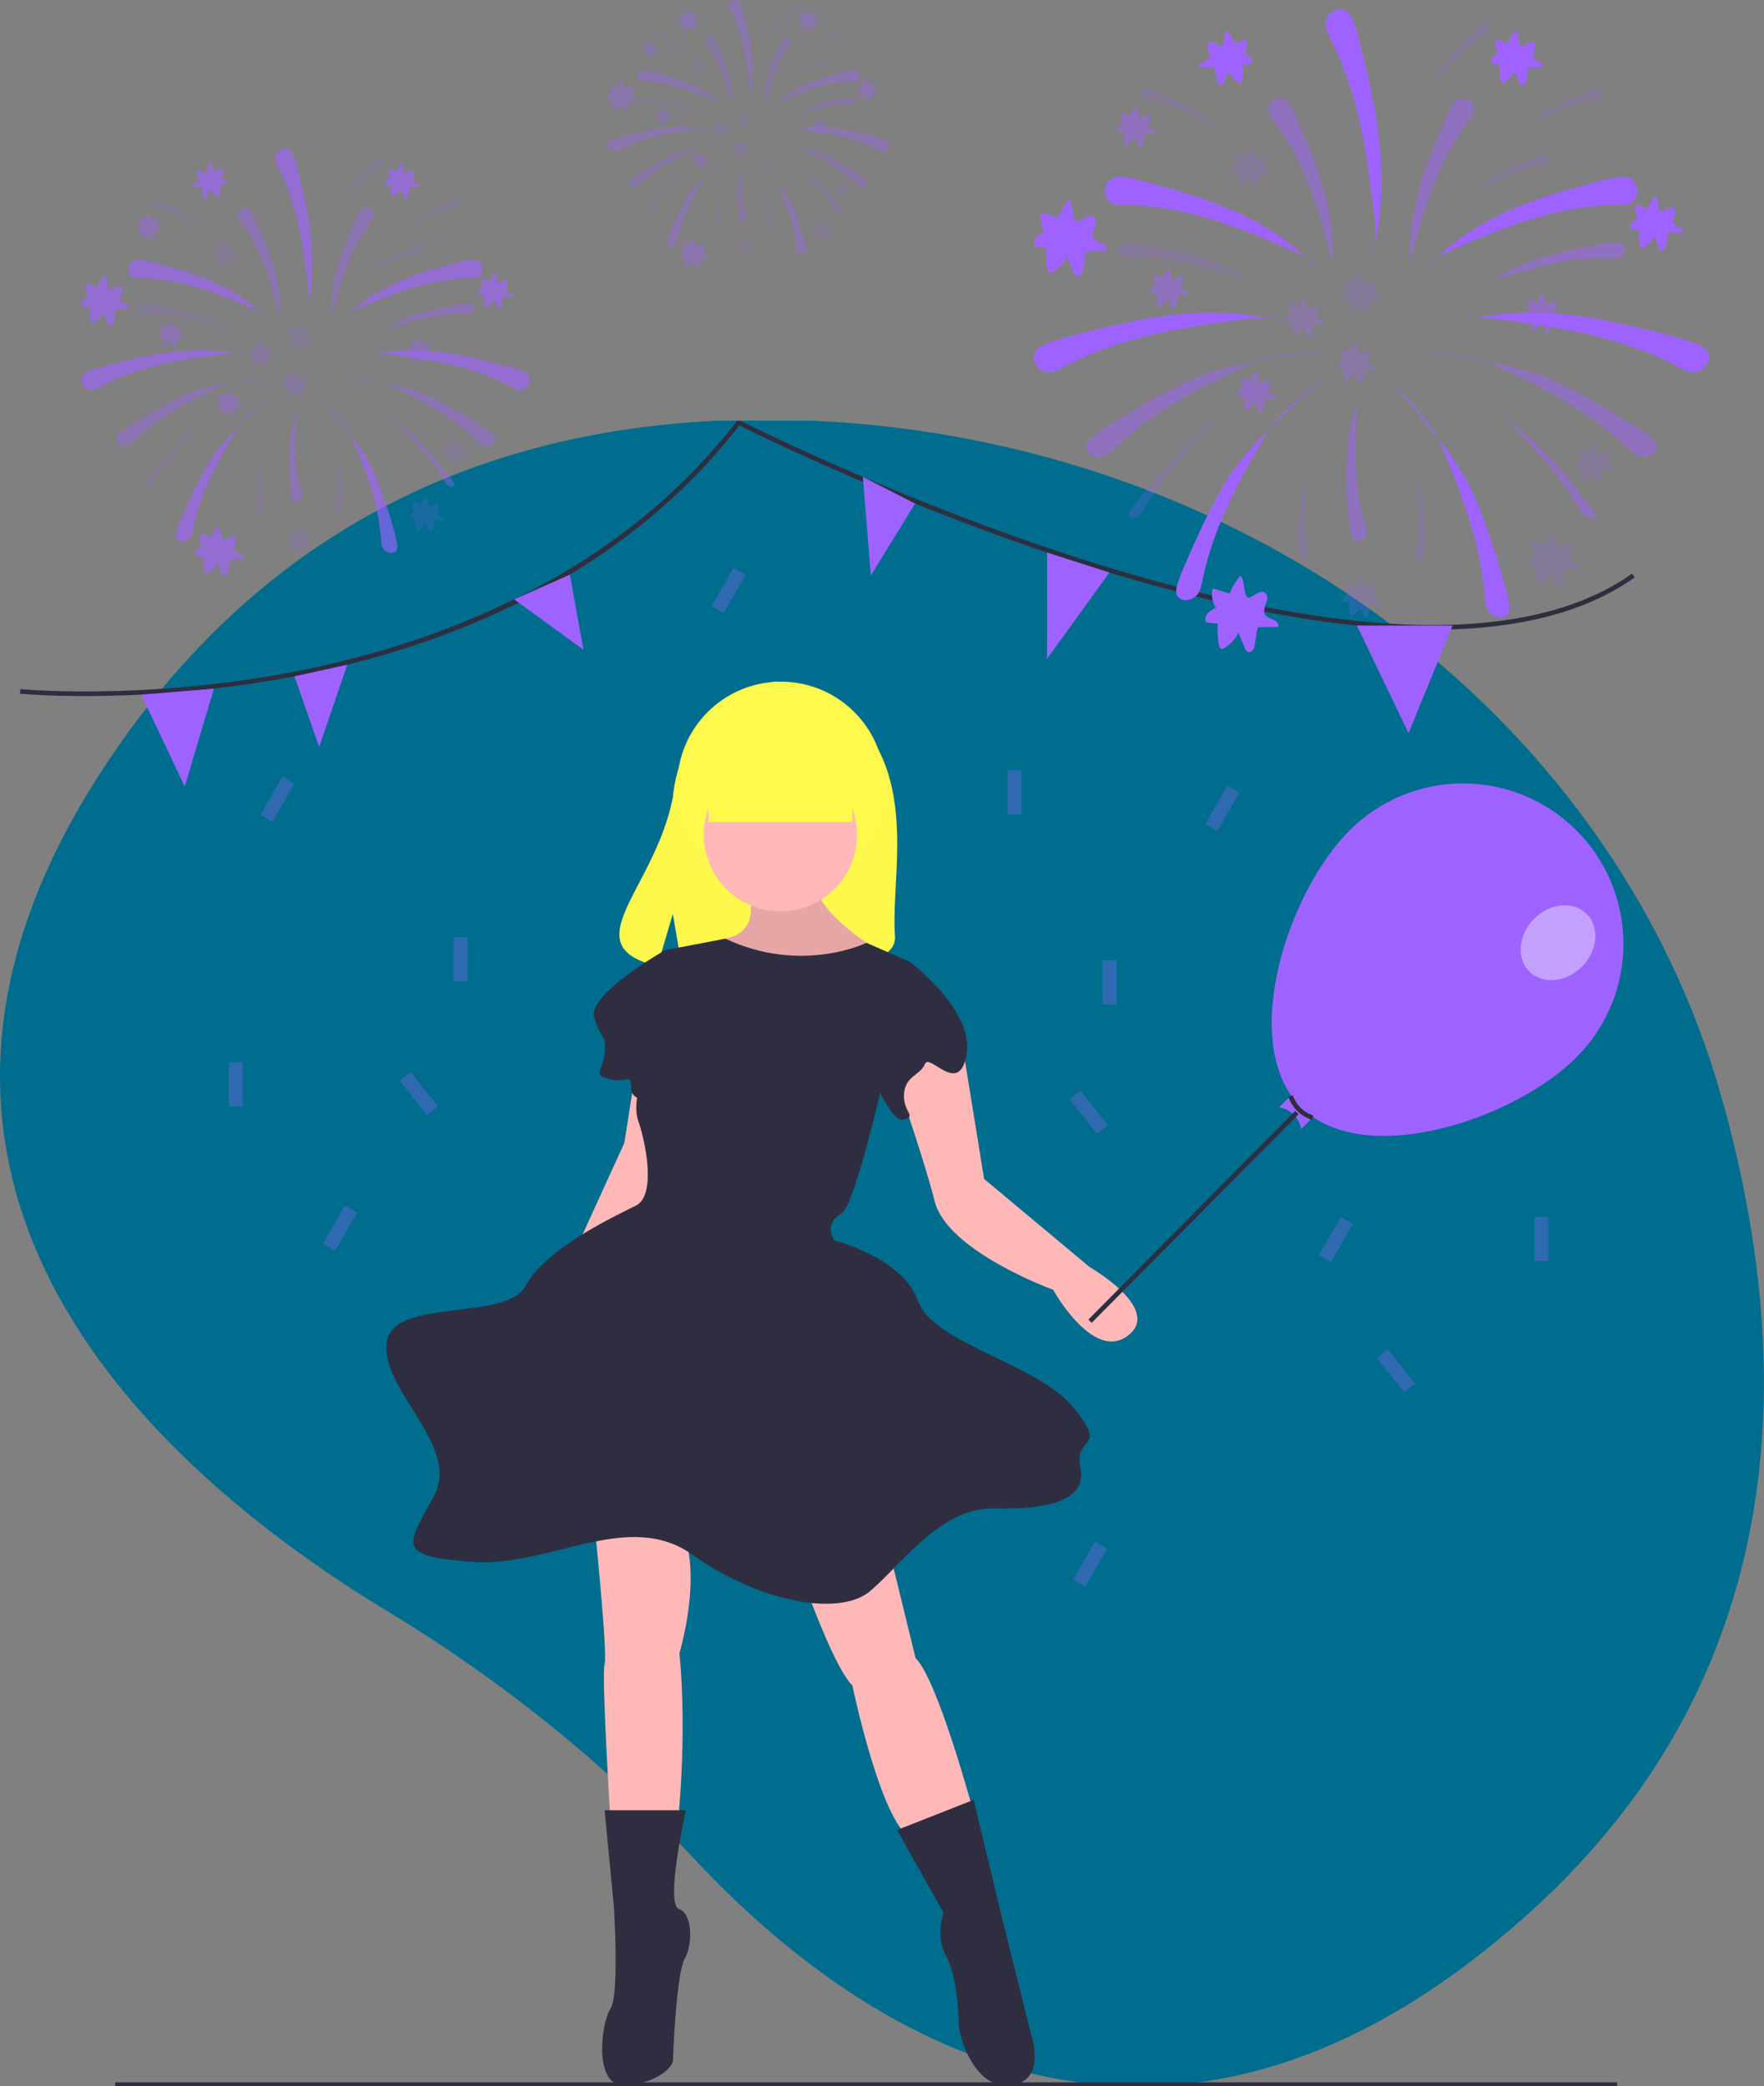 <svg width="734" height="868" viewBox="0 0 734 868" fill="none" xmlns="http://www.w3.org/2000/svg">
<rect x="0" y="0" width="734" height="868" fill="#808080" stroke="none"/>
<g clip-path="url(#clip0)">
<path d="M716.277 456.288C670.806 295.461 513.69 179.366 329.27 174.71C231.773 172.248 129.179 201.333 54.483 303.112C-79.045 485.052 62.688 610.779 161.501 670.522C209.239 699.443 252.254 734.218 289.3 773.84C356.045 845.082 484.446 933.609 637.367 794.9C748.204 694.364 746.565 563.415 716.277 456.288Z" fill="#006D8F"/>
<path d="M365.078 311.103C350.773 284.779 322.471 283.552 322.471 283.552C322.471 283.552 283.945 290.786 279.965 331.775C272.461 370.354 237.954 393.251 273.538 401.998L279.965 380.212L283.945 403.62C289.012 404.017 294.095 404.112 299.171 403.904C337.278 402.564 373.569 404.296 372.401 389.403C370.848 369.606 378.842 336.431 365.078 311.103Z" fill="#FFF84C"/>
<path d="M310.485 368.795C310.485 368.795 318.694 387.145 301.793 390.525C284.892 393.905 321.591 410.806 321.591 410.806L350.081 405.977L364.568 394.871C364.568 394.871 335.595 377.487 339.458 363.966C343.321 350.446 310.485 368.795 310.485 368.795Z" fill="#FFB8B8"/>
<path opacity="0.1" d="M310.485 368.795C310.485 368.795 318.694 387.145 301.793 390.525C284.892 393.905 321.591 410.806 321.591 410.806L350.081 405.977L364.568 394.871C364.568 394.871 335.595 377.487 339.458 363.966C343.321 350.446 310.485 368.795 310.485 368.795Z" fill="black"/>
<path d="M35.449 289.602C18.707 289.602 8.522 288.65 8.299 288.627L8.486 286.708C8.98 286.756 58.534 291.384 119.785 279.959C176.25 269.426 254.499 242.701 306.613 175.2L307.101 174.568L307.814 174.931C308.486 175.272 375.95 209.428 455.13 234.191C501.6 248.725 542.948 257.226 578.027 259.46C621.748 262.246 655.75 255.245 679.101 238.658L680.218 240.231C656.494 257.082 622.062 264.198 577.892 261.384C542.657 259.139 501.153 250.607 454.53 236.025C379.577 212.581 315.107 180.74 307.652 177.008C284.53 206.754 254.496 231.132 218.374 249.467C189.293 264.228 156.224 275.128 120.085 281.864C92.165 287 63.837 289.59 35.449 289.602V289.602Z" fill="#2F2E41"/>
<path d="M58.738 289.009L89.032 286.518L76.87 327.211L58.738 289.009Z" fill="#9E63FF"/>
<path d="M122.539 281.399L132.808 310.815L144.488 276.566L122.539 281.399Z" fill="#9E63FF"/>
<path d="M213.945 249.378L242.757 270.307L237.127 239.075L213.945 249.378Z" fill="#9E63FF"/>
<path d="M359.043 198.424L362.351 239.444L380.757 209.517L359.043 198.424Z" fill="#9E63FF"/>
<path d="M564.611 260.271L586.106 305.028L604.401 260.271H564.611Z" fill="#9E63FF"/>
<path d="M435.721 229.902L435.65 274.165L461.617 238.205L435.721 229.902Z" fill="#9E63FF"/>
<path d="M672.908 866.346H47.936V868.275H672.908V866.346Z" fill="#2F2E41"/>
<path d="M324.972 369.944C348.812 369.944 368.138 350.618 368.138 326.778C368.138 302.938 348.812 283.612 324.972 283.612C301.132 283.612 281.805 302.938 281.805 326.778C281.805 350.618 301.132 369.944 324.972 369.944Z" fill="#FFF84D"/>
<path d="M398.852 424.81L409.476 490.482L453.418 527.181C453.418 527.181 483.84 544.564 469.353 555.671C454.867 566.777 438.207 536.597 438.207 536.597C438.207 536.597 394.265 520.662 388.953 499.898C383.642 479.134 370.663 442.663 370.663 442.663L398.852 424.81Z" fill="#FFB8B8"/>
<path d="M246.745 628.103C246.745 628.103 253.022 687.98 251.573 692.326C250.125 696.672 254.471 765.242 254.471 765.242L281.995 758.964C281.995 758.964 286.099 722.989 282.719 687.739C282.719 687.739 292.86 654.42 283.202 635.105C273.545 615.79 246.745 628.103 246.745 628.103Z" fill="#FFB8B8"/>
<path d="M331.973 651.04C331.973 651.04 345.977 692.568 354.669 701.26C354.669 701.26 367.465 762.827 380.503 765.241C393.541 767.656 405.13 754.135 405.13 754.135C405.13 754.135 390.161 698.604 380.986 689.912L369.88 644.521L331.973 651.04Z" fill="#FFB8B8"/>
<path d="M285.375 753.169H251.574L255.437 793.249C255.437 793.249 257.851 829.948 253.988 835.742C250.125 841.537 246.745 868.583 260.265 867.618C273.786 866.652 280.064 859.886 280.064 856.989C280.064 854.092 281.512 820.773 284.892 814.978C288.273 809.184 288.273 796.146 282.478 794.214C276.683 792.283 285.375 753.169 285.375 753.169Z" fill="#2F2E41"/>
<path d="M373.26 761.378L392.575 795.663C392.575 795.663 389.195 805.804 393.541 813.53C397.887 821.256 398.853 835.742 398.853 841.537C398.853 847.332 405.613 869.547 420.582 867.615C435.552 865.684 429.274 847.332 429.274 847.332L417.685 800.975L405.13 748.824L373.26 761.378Z" fill="#2F2E41"/>
<path d="M265.094 441.711L259.782 475.512L224.532 552.773L257.851 560.982L280.546 445.573L265.094 441.711Z" fill="#FFB8B8"/>
<path d="M324.73 379.177C342.332 379.177 356.6 364.908 356.6 347.307C356.6 329.706 342.332 315.437 324.73 315.437C307.129 315.437 292.86 329.706 292.86 347.307C292.86 364.908 307.129 379.177 324.73 379.177Z" fill="#FFB8B8"/>
<path d="M378.571 400.183L360.556 392.257C360.556 392.257 333.663 405.494 301.793 390.525L276.683 395.354C276.683 395.354 276.683 437.365 272.337 440.745C267.992 444.125 262.68 458.129 265.577 466.338C268.474 474.547 273.303 497.242 264.611 501.588C255.919 505.934 226.947 519.455 218.738 534.907C210.529 550.359 162.723 539.253 160.792 559.051C158.86 578.849 191.696 601.544 180.59 622.308C169.484 643.072 164.172 647.418 196.525 649.833C228.878 652.247 261.231 627.62 288.273 646.935C315.314 666.251 349.116 673.011 362.153 661.905C375.191 650.798 391.609 627.137 413.339 627.62C435.069 628.103 452.452 624.723 449.555 610.719C446.658 596.716 461.627 603.959 446.658 585.609C431.689 567.26 388.229 559.051 381.952 541.184C375.674 523.318 347.184 516.074 347.184 516.074C347.184 516.074 342.355 509.314 350.081 504.968C357.808 500.622 378.571 400.183 378.571 400.183Z" fill="#2F2E41"/>
<path d="M283.444 399.7L276.683 395.354C276.683 395.354 244.33 413.703 247.228 423.361C250.125 433.019 252.539 430.121 251.573 438.33C250.608 446.539 246.262 447.022 253.505 448.954C260.748 450.885 262.68 446.056 262.68 452.817C262.68 459.577 274.752 457.646 274.752 457.646L283.444 399.7Z" fill="#2F2E41"/>
<path d="M372.777 402.597L378.571 400.183C378.571 400.183 405.13 419.981 402.233 438.33C399.335 456.68 386.781 437.847 384.849 442.676C382.917 447.505 376.64 447.505 376.157 455.231C375.674 462.957 381.952 464.406 375.674 465.855C369.397 467.303 356.842 433.019 356.842 433.019L372.777 402.597Z" fill="#2F2E41"/>
<path d="M354.669 307.711H294.792V341.995H354.669V307.711Z" fill="#FFF84D"/>
<path d="M656.169 439.685C630.214 465.87 567.562 486.62 541.377 460.665C515.192 434.71 535.389 371.877 561.345 345.692C573.81 333.121 590.757 326.015 608.461 325.938C626.164 325.861 643.173 332.82 655.747 345.283C668.32 357.746 675.428 374.693 675.507 392.396C675.586 410.1 668.63 427.11 656.169 439.685V439.685Z" fill="#9E63FF"/>
<path d="M541.417 469.765C541.029 467.49 539.939 465.393 538.3 463.768C536.661 462.144 534.555 461.073 532.277 460.705L541.336 451.565L550.476 460.625L541.417 469.765Z" fill="#9E63FF"/>
<path d="M545.926 465.923C543.64 465.207 541.558 463.958 539.851 462.279C538.143 460.6 536.86 458.538 536.106 456.265L537.939 455.666C538.597 457.648 539.717 459.445 541.207 460.908C542.696 462.372 544.513 463.46 546.506 464.084L545.926 465.923Z" fill="#2F2E41"/>
<path d="M538.959 462.205L452.872 549.008L454.242 550.367L540.328 463.563L538.959 462.205Z" fill="#2F2E41"/>
<path opacity="0.4" d="M658.279 402.139C664.846 395.514 665.694 385.707 660.173 380.234C654.652 374.762 644.852 375.696 638.285 382.321C631.718 388.946 630.87 398.753 636.391 404.226C641.912 409.698 651.712 408.764 658.279 402.139Z" fill="white"/>
<path opacity="0.3" d="M100.981 441.982H95.195V460.307H100.981V441.982Z" fill="#9E63FF"/>
<path opacity="0.3" d="M425.041 320.459H419.254V338.784H425.041V320.459Z" fill="#9E63FF"/>
<path opacity="0.3" d="M644.261 506.343H638.475V524.668H644.261V506.343Z" fill="#9E63FF"/>
<path opacity="0.3" d="M194.534 389.901H188.748V408.226H194.534V389.901Z" fill="#9E63FF"/>
<path opacity="0.3" d="M464.584 399.545H458.797V417.87H464.584V399.545Z" fill="#9E63FF"/>
<path opacity="0.3" d="M170.838 446.031L166.311 449.635L177.723 463.973L182.25 460.369L170.838 446.031Z" fill="#9E63FF"/>
<path opacity="0.3" d="M449.568 453.747L445.041 457.351L456.453 471.688L460.98 468.084L449.568 453.747Z" fill="#9E63FF"/>
<path opacity="0.3" d="M577.419 561.318L572.891 564.922L584.303 579.259L588.831 575.655L577.419 561.318Z" fill="#9E63FF"/>
<path opacity="0.3" d="M148.576 504.453L143.564 501.559L134.402 517.429L139.413 520.322L148.576 504.453Z" fill="#9E63FF"/>
<path opacity="0.3" d="M515.695 329.846L510.683 326.953L501.521 342.823L506.532 345.716L515.695 329.846Z" fill="#9E63FF"/>
<path opacity="0.3" d="M310.264 239.187L305.253 236.294L296.09 252.163L301.102 255.057L310.264 239.187Z" fill="#9E63FF"/>
<path opacity="0.3" d="M562.953 509.237L557.942 506.343L548.779 522.213L553.791 525.106L562.953 509.237Z" fill="#9E63FF"/>
<path opacity="0.3" d="M122.535 326.027L117.524 323.134L108.361 339.003L113.373 341.897L122.535 326.027Z" fill="#9E63FF"/>
<path opacity="0.3" d="M460.72 644.261L455.709 641.368L446.547 657.238L451.558 660.131L460.72 644.261Z" fill="#9E63FF"/>
</g>
<g opacity="0.6">
<path opacity="0.5" d="M296.944 16.28C296.635 15.897 296.191 15.646 295.704 15.58C295.217 15.513 294.722 15.635 294.322 15.921C293.921 16.207 293.645 16.635 293.55 17.117C293.455 17.6 293.547 18.101 293.809 18.517C294.166 19.057 294.562 19.588 294.938 20.089C299.461 26.195 301.805 33.592 303.83 40.951C304.322 42.754 304.795 44.674 304.235 46.458C304.934 41.653 304.605 36.755 303.271 32.087C301.948 27.437 300.248 22.901 298.188 18.527C297.856 17.735 297.439 16.981 296.944 16.28V16.28Z" fill="#9E63FF"/>
<path opacity="0.6" d="M267.566 29.136C264.509 29.04 264.123 33.669 267.161 33.958C267.961 34.016 268.762 34.036 269.533 34.055C278.889 34.315 287.723 37.71 296.22 41.346C298.313 42.243 300.502 43.275 301.718 45.204C297.771 40.837 292.911 37.392 287.482 35.116C282.045 32.838 276.425 31.025 270.681 29.695C269.668 29.39 268.622 29.203 267.566 29.136V29.136Z" fill="#9E63FF"/>
<path opacity="0.2" d="M268.415 40.517C266.486 40.594 266.92 43.333 268.868 43.352C269.37 43.352 269.833 43.352 270.363 43.352C276.266 43.111 282.303 44.741 288.167 46.525C289.646 46.86 291.02 47.552 292.17 48.541C289.055 46.142 285.528 44.331 281.763 43.198C278.061 42.086 274.283 41.242 270.46 40.671C269.784 40.556 269.1 40.504 268.415 40.517V40.517Z" fill="#9E63FF"/>
<path opacity="0.5" d="M307.881 91.469C308.43 93.321 310.977 92.222 310.514 90.341C310.388 89.839 310.244 89.376 310.099 88.894C308.411 83.243 308.488 76.983 308.768 70.859C308.721 69.345 309.052 67.843 309.732 66.49C308.168 70.097 307.279 73.961 307.109 77.89C306.961 81.752 307.093 85.62 307.505 89.463C307.566 90.142 307.692 90.814 307.881 91.469Z" fill="#9E63FF"/>
<path opacity="0.2" d="M271.935 13.714C270.768 13.512 270.681 15.2 271.838 15.46C272.147 15.527 272.446 15.576 272.735 15.624C276.294 16.232 279.689 17.968 282.968 19.781C283.812 20.164 284.546 20.755 285.1 21.498C283.547 19.666 281.671 18.136 279.564 16.984C277.491 15.861 275.337 14.894 273.121 14.091C272.74 13.923 272.343 13.797 271.935 13.714V13.714Z" fill="#9E63FF"/>
<path opacity="0.6" d="M254.006 58.533C251.064 60.047 253.552 64.204 256.581 62.825C257.372 62.468 258.143 62.063 258.876 61.677C267.884 57.009 278.339 55.292 288.62 53.961C291.147 53.643 293.838 53.354 296.172 54.357C289.747 52.681 283.057 52.278 276.478 53.17C269.974 54.057 263.548 55.441 257.256 57.308C256.133 57.601 255.043 58.012 254.006 58.533V58.533Z" fill="#9E63FF"/>
<path opacity="0.5" d="M262.425 74.726C260.303 76.703 263.612 79.037 265.83 77.137C266.409 76.646 266.968 76.115 267.489 75.623C273.941 69.566 282.467 65.255 290.954 61.282C293.037 60.317 301.563 59.353 303.907 59.353C297.927 59.883 285.707 61.754 280.277 64.223C274.944 66.765 269.788 69.665 264.846 72.903C263.985 73.435 263.174 74.045 262.425 74.726V74.726Z" fill="#9E63FF"/>
<path opacity="0.6" d="M277.519 100.584C276.902 103.409 280.943 103.477 281.696 100.584C281.888 99.841 282.052 99.098 282.207 98.385C284.068 89.704 288.63 81.343 293.356 73.251C294.513 71.273 301.004 65.535 302.923 64.32C298.304 68.178 289.315 76.636 286.257 81.757C283.33 86.865 280.752 92.166 278.542 97.623C278.113 98.577 277.771 99.568 277.519 100.584V100.584Z" fill="#9E63FF"/>
<path opacity="0.6" d="M307.919 1.311C306.473 -1.582 302.354 0.791 303.666 3.809C304.003 4.6 304.389 5.372 304.756 6.105C309.192 15.084 310.726 25.471 311.864 35.685C312.144 38.192 312.385 40.854 311.362 43.159C313.101 36.814 313.599 30.192 312.828 23.658C312.047 17.2 310.78 10.81 309.038 4.542C308.773 3.431 308.399 2.348 307.919 1.311V1.311Z" fill="#9E63FF"/>
<path opacity="0.6" d="M284.926 6.317C284.999 6.361 285.082 6.387 285.167 6.394C285.246 6.378 285.319 6.341 285.379 6.287C285.438 6.232 285.482 6.163 285.505 6.085C285.871 5.304 285.659 4.292 286.219 3.626C286.78 4.304 287.232 5.065 287.559 5.883L289.749 5.227C289.846 5.639 289.861 6.066 289.792 6.483C289.722 6.901 289.57 7.3 289.343 7.657C289.705 7.819 290.032 8.048 290.308 8.333C290.449 8.478 290.546 8.659 290.591 8.857C290.635 9.054 290.624 9.26 290.559 9.451C290.069 9.568 289.566 9.616 289.064 9.596C289.148 10.524 289.096 11.46 288.909 12.374C288.904 12.442 288.885 12.509 288.854 12.57C288.822 12.632 288.779 12.686 288.726 12.731C288.641 12.764 288.549 12.774 288.459 12.758C288.368 12.743 288.284 12.703 288.215 12.644C287.479 12.197 286.876 11.56 286.469 10.802L285.688 12.731C285.633 12.925 285.505 13.09 285.331 13.194C285.213 13.237 285.083 13.239 284.964 13.199C284.845 13.158 284.743 13.078 284.675 12.972C284.544 12.755 284.465 12.511 284.444 12.258L284.145 10.464C284.142 10.372 284.108 10.284 284.049 10.213C283.961 10.146 283.85 10.115 283.74 10.127C282.988 10.127 282.245 10.127 281.502 10.127C281.367 9.731 281.763 9.355 282.149 9.162C282.534 8.969 282.978 8.873 283.171 8.497C283.566 7.744 282.554 6.693 282.988 6.037C283.422 5.381 284.299 5.999 284.926 6.317Z" fill="#9E63FF"/>
<path opacity="0.5" d="M325.781 16.28C326.078 15.863 326.528 15.581 327.033 15.496C327.537 15.411 328.055 15.53 328.472 15.826C328.889 16.123 329.171 16.573 329.256 17.078C329.341 17.583 329.222 18.1 328.925 18.517C328.559 19.057 328.173 19.588 327.797 20.089C323.273 26.195 320.92 33.592 318.904 40.951C318.403 42.754 317.94 44.674 318.49 46.458C317.792 41.653 318.12 36.755 319.454 32.087C320.773 27.435 322.473 22.9 324.537 18.527C324.868 17.735 325.285 16.981 325.781 16.28V16.28Z" fill="#9E63FF"/>
<path opacity="0.6" d="M355.159 29.136C358.206 29.04 358.602 33.669 355.554 33.958C354.763 34.016 353.953 34.036 353.191 34.055C343.836 34.315 334.992 37.71 326.495 41.346C324.411 42.243 322.222 43.275 321.007 45.204C324.953 40.837 329.814 37.392 335.242 35.116C340.677 32.839 346.294 31.026 352.034 29.695C353.051 29.391 354.099 29.203 355.159 29.136V29.136Z" fill="#9E63FF"/>
<path opacity="0.5" d="M354.368 40.517C356.297 40.594 355.853 43.333 353.915 43.352C353.403 43.352 352.902 43.352 352.42 43.352C346.517 43.111 340.48 44.741 334.616 46.525C333.136 46.858 331.761 47.55 330.613 48.541C333.727 46.14 337.254 44.329 341.02 43.198C344.729 42.098 348.513 41.267 352.342 40.71C353.01 40.582 353.688 40.518 354.368 40.517V40.517Z" fill="#9E63FF"/>
<path opacity="0.2" d="M350.799 13.714C351.966 13.512 352.053 15.2 350.896 15.46C350.587 15.527 350.288 15.576 349.989 15.624C346.44 16.232 343.035 17.968 339.766 19.781C338.922 20.164 338.188 20.755 337.634 21.498C339.183 19.666 341.057 18.136 343.161 16.984C345.238 15.863 347.394 14.896 349.613 14.091C349.993 13.921 350.391 13.795 350.799 13.714V13.714Z" fill="#9E63FF"/>
<path opacity="0.2" d="M320.612 94.98C320.351 96.128 318.76 95.559 318.972 94.392C318.972 94.083 319.097 93.784 319.165 93.495C319.975 89.984 319.676 86.174 319.271 82.452C319.238 81.528 318.977 80.626 318.509 79.828C319.6 81.967 320.286 84.288 320.534 86.676C320.777 89.024 320.851 91.387 320.756 93.746C320.752 94.161 320.703 94.575 320.612 94.98V94.98Z" fill="#9E63FF"/>
<path opacity="0.5" d="M350.057 87.341C350.963 88.875 348.735 88.769 347.761 87.235C347.501 86.83 347.269 86.425 347.038 86.039C344.279 81.343 340.074 76.694 335.84 72.209C334.841 71.043 333.674 70.032 332.378 69.21C335.684 71.465 338.734 74.075 341.473 76.993C344.193 79.828 346.584 82.779 348.938 85.75C349.344 86.256 349.718 86.788 350.057 87.341V87.341Z" fill="#9E63FF"/>
<path opacity="0.2" d="M269.389 87.341C268.482 88.875 270.71 88.769 271.694 87.235C271.945 86.83 272.186 86.425 272.407 86.039C275.166 81.343 279.371 76.694 283.605 72.209C284.608 71.043 285.778 70.032 287.077 69.21C283.768 71.465 280.715 74.075 277.972 76.993C275.262 79.828 272.861 82.779 270.507 85.75C270.101 86.256 269.728 86.788 269.389 87.341Z" fill="#9E63FF"/>
<path opacity="0.2" d="M298.892 94.98C299.152 96.128 300.744 95.559 300.541 94.392C300.483 94.083 300.416 93.784 300.348 93.495C299.538 89.984 299.827 86.174 300.242 82.452C300.267 81.528 300.526 80.625 300.994 79.828C299.904 81.967 299.217 84.288 298.969 86.676C298.725 89.024 298.654 91.387 298.757 93.746C298.763 94.16 298.808 94.574 298.892 94.98V94.98Z" fill="#9E63FF"/>
<path opacity="0.2" d="M341.511 25.249C342.669 25.047 342.756 26.744 341.598 26.995C341.299 27.062 340.991 27.111 340.701 27.169C337.142 27.767 333.748 29.512 330.468 31.325C329.628 31.711 328.896 32.297 328.337 33.032C329.89 31.204 331.767 29.677 333.873 28.529C335.946 27.406 338.099 26.439 340.316 25.635C340.7 25.467 341.101 25.338 341.511 25.249V25.249Z" fill="#9E63FF"/>
<path opacity="0.2" d="M330.661 2.594C331.626 1.977 332.378 3.559 331.404 4.176L330.632 4.668C327.565 6.597 325.058 9.49 322.695 12.383C322.058 13.053 321.6 13.872 321.364 14.766C322.116 12.488 323.283 10.369 324.807 8.516C326.306 6.691 327.937 4.98 329.687 3.395C329.984 3.095 330.31 2.827 330.661 2.594V2.594Z" fill="#9E63FF"/>
<path opacity="0.6" d="M368.729 58.533C371.67 60.047 369.182 64.204 366.153 62.825C365.363 62.468 364.591 62.063 363.848 61.677C354.85 57.009 344.395 55.292 334.114 53.961C331.587 53.643 328.896 53.354 326.562 54.357C332.984 52.681 339.671 52.279 346.247 53.17C352.754 54.056 359.183 55.44 365.478 57.308C366.601 57.604 367.69 58.015 368.729 58.533V58.533Z" fill="#9E63FF"/>
<path opacity="0.5" d="M360.309 74.726C362.43 76.703 359.122 79.037 356.904 77.137C356.325 76.646 355.766 76.115 355.236 75.623C348.783 69.566 340.267 65.255 331.77 61.282C329.697 60.317 321.113 59.353 318.827 59.353C324.807 59.883 337.017 61.754 342.447 64.223C347.781 66.763 352.937 69.664 357.878 72.903C358.743 73.434 359.557 74.045 360.309 74.726V74.726Z" fill="#9E63FF"/>
<path opacity="0.6" d="M335.368 103.814C335.628 106.708 331.606 106.226 331.221 103.332C331.124 102.58 331.057 101.818 330.989 101.095C330.227 92.279 326.745 83.377 323.071 74.765C322.174 72.643 316.445 66.181 314.709 64.696C318.808 69.084 326.659 78.623 329.06 84.082C331.336 89.522 333.244 95.109 334.77 100.805C335.065 101.787 335.265 102.795 335.368 103.814V103.814Z" fill="#9E63FF"/>
<path opacity="0.6" d="M337.779 6.317C337.702 6.361 337.617 6.388 337.528 6.394C337.374 6.394 337.258 6.23 337.191 6.085C336.834 5.304 337.037 4.292 336.487 3.626C335.922 4.304 335.467 5.065 335.137 5.883L333.024 5.227C332.924 5.638 332.908 6.066 332.977 6.484C333.047 6.902 333.201 7.301 333.429 7.657C333.068 7.819 332.741 8.048 332.465 8.333C332.323 8.477 332.223 8.658 332.177 8.855C332.131 9.053 332.141 9.259 332.205 9.451C332.694 9.567 333.197 9.615 333.7 9.596C333.624 10.525 333.679 11.46 333.863 12.374C333.869 12.442 333.888 12.509 333.919 12.57C333.951 12.632 333.994 12.686 334.047 12.731C334.132 12.764 334.224 12.774 334.314 12.758C334.404 12.743 334.489 12.703 334.558 12.644C335.294 12.197 335.897 11.56 336.304 10.802L337.085 12.731C337.14 12.922 337.264 13.086 337.432 13.194C337.552 13.238 337.683 13.24 337.804 13.2C337.925 13.159 338.028 13.079 338.097 12.972C338.229 12.755 338.308 12.511 338.329 12.258L338.628 10.464C338.631 10.372 338.665 10.284 338.724 10.213C338.812 10.146 338.923 10.115 339.033 10.127C339.776 10.127 340.528 10.127 341.271 10.127C341.406 9.731 341 9.355 340.624 9.162C340.248 8.969 339.785 8.873 339.592 8.497C339.207 7.744 340.219 6.693 339.785 6.037C339.351 5.381 338.435 5.999 337.779 6.317Z" fill="#9E63FF"/>
<path opacity="0.2" d="M344.164 93.437C344.087 93.481 344.001 93.507 343.913 93.514C343.749 93.514 343.643 93.35 343.576 93.205C343.219 92.424 343.421 91.412 342.871 90.746C342.306 91.423 341.85 92.184 341.521 93.003L339.409 92.347C339.309 92.758 339.293 93.185 339.361 93.602C339.428 94.02 339.579 94.419 339.804 94.778C339.446 94.944 339.119 95.172 338.84 95.453C338.698 95.597 338.598 95.778 338.552 95.975C338.506 96.173 338.516 96.379 338.58 96.571C339.069 96.687 339.572 96.735 340.075 96.716C339.995 97.648 340.047 98.586 340.229 99.503C340.235 99.57 340.254 99.636 340.286 99.695C340.317 99.755 340.36 99.808 340.412 99.85C340.566 99.947 340.769 99.85 340.933 99.764C341.663 99.312 342.262 98.677 342.669 97.922L343.46 99.802C343.514 99.997 343.638 100.165 343.807 100.275C343.926 100.316 344.056 100.316 344.175 100.273C344.294 100.231 344.396 100.15 344.463 100.043C344.597 99.827 344.68 99.583 344.704 99.33L344.993 97.546C345.003 97.452 345.036 97.362 345.09 97.285C345.181 97.216 345.295 97.185 345.408 97.198C346.151 97.198 346.903 97.198 347.646 97.198C347.771 96.803 347.375 96.427 346.999 96.234C346.623 96.041 346.16 95.945 345.967 95.568C345.582 94.816 346.585 93.765 346.16 93.109C345.736 92.453 344.82 93.119 344.164 93.437Z" fill="#9E63FF"/>
<path opacity="0.6" d="M362.083 35.039C362.006 35.082 361.921 35.108 361.833 35.116C361.669 35.116 361.563 34.952 361.495 34.807C361.129 34.026 361.341 33.013 360.781 32.348C360.222 33.027 359.77 33.788 359.441 34.605L357.319 33.949C357.221 34.36 357.206 34.788 357.276 35.205C357.346 35.622 357.498 36.022 357.724 36.379C357.362 36.54 357.035 36.769 356.76 37.054C356.617 37.199 356.518 37.38 356.472 37.577C356.426 37.774 356.435 37.981 356.499 38.173C356.989 38.289 357.492 38.338 357.994 38.318C357.915 39.249 357.967 40.188 358.148 41.105C358.155 41.172 358.174 41.237 358.205 41.297C358.237 41.357 358.28 41.409 358.332 41.452C358.417 41.486 358.509 41.495 358.599 41.48C358.689 41.465 358.774 41.425 358.843 41.365C359.579 40.918 360.182 40.282 360.589 39.523L361.379 41.452C361.434 41.647 361.557 41.815 361.727 41.925C361.846 41.966 361.976 41.965 362.095 41.923C362.214 41.881 362.315 41.8 362.382 41.693C362.518 41.478 362.597 41.233 362.614 40.98L362.913 39.195C362.914 39.1 362.948 39.008 363.009 38.935C363.097 38.868 363.208 38.837 363.318 38.848C364.07 38.848 364.813 38.848 365.565 38.848C365.691 38.453 365.295 38.077 364.909 37.884C364.524 37.691 364.08 37.594 363.887 37.218C363.492 36.466 364.504 35.415 364.08 34.759C363.656 34.103 362.739 34.72 362.083 35.039Z" fill="#9E63FF"/>
<path opacity="0.6" d="M290.414 102.175C290.311 102.243 290.191 102.28 290.067 102.281C289.845 102.281 289.691 102.059 289.594 101.857C289.093 100.757 289.382 99.349 288.63 98.433C287.845 99.376 287.213 100.437 286.759 101.577L283.808 100.612C283.669 101.184 283.648 101.777 283.744 102.357C283.84 102.937 284.052 103.492 284.367 103.988C283.848 104.221 283.378 104.548 282.978 104.953C282.781 105.155 282.642 105.407 282.577 105.683C282.513 105.958 282.525 106.246 282.612 106.515C283.293 106.678 283.994 106.746 284.695 106.718C284.592 108.008 284.666 109.306 284.917 110.575C284.935 110.767 285.029 110.944 285.177 111.067C285.389 111.202 285.669 111.067 285.891 110.951C286.897 110.329 287.727 109.459 288.302 108.425L289.392 111.038C289.469 111.31 289.645 111.544 289.884 111.694C290.056 111.767 290.248 111.775 290.426 111.716C290.603 111.658 290.753 111.537 290.848 111.376C291.031 111.084 291.143 110.754 291.176 110.411L291.581 107.923C291.594 107.793 291.644 107.669 291.726 107.566C291.851 107.475 292.005 107.431 292.16 107.441C293.201 107.441 294.233 107.441 295.275 107.441C295.458 106.891 294.899 106.38 294.368 106.139C293.838 105.898 293.211 105.734 292.941 105.223C292.401 104.162 293.799 102.696 293.201 101.789C292.459 100.709 291.33 101.722 290.414 102.175Z" fill="#9E63FF"/>
<path opacity="0.6" d="M260.593 36.784C260.488 36.848 260.368 36.885 260.246 36.89C260.024 36.89 259.87 36.659 259.773 36.456C259.272 35.367 259.561 33.958 258.809 33.032C258.025 33.977 257.394 35.038 256.938 36.177L253.986 35.27C253.848 35.842 253.827 36.435 253.923 37.015C254.019 37.595 254.231 38.149 254.546 38.646C254.025 38.875 253.554 39.203 253.157 39.61C252.959 39.81 252.821 40.062 252.758 40.336C252.695 40.61 252.709 40.897 252.8 41.163C253.477 41.334 254.176 41.406 254.874 41.375C254.769 42.665 254.844 43.963 255.095 45.233C255.104 45.33 255.131 45.424 255.175 45.51C255.22 45.596 255.281 45.672 255.356 45.734C255.568 45.87 255.848 45.734 256.07 45.609C257.087 44.977 257.924 44.093 258.5 43.044L259.59 45.657C259.671 45.928 259.845 46.16 260.082 46.313C260.248 46.373 260.429 46.374 260.596 46.316C260.763 46.258 260.905 46.145 260.998 45.995C261.181 45.703 261.293 45.373 261.326 45.031L261.731 42.542C261.744 42.412 261.794 42.288 261.876 42.185C262.001 42.094 262.155 42.05 262.31 42.06C263.351 42.06 264.383 42.06 265.425 42.06C265.608 41.51 265.058 40.989 264.518 40.758C263.978 40.526 263.361 40.353 263.091 39.793C262.551 38.742 263.949 37.276 263.361 36.37C262.638 35.28 261.509 36.331 260.593 36.784Z" fill="#9E63FF"/>
<path opacity="0.2" d="M351.079 77.282C351.019 77.301 350.956 77.301 350.896 77.282C350.78 77.282 350.693 77.166 350.645 77.06C350.385 76.482 350.539 75.729 350.124 75.237C349.72 75.741 349.395 76.304 349.16 76.906L347.588 76.424C347.515 76.728 347.505 77.043 347.556 77.351C347.607 77.659 347.72 77.954 347.887 78.218C347.612 78.336 347.363 78.506 347.154 78.719C347.048 78.826 346.974 78.96 346.94 79.106C346.905 79.253 346.913 79.406 346.961 79.549C347.321 79.635 347.69 79.674 348.06 79.664C348.001 80.352 348.043 81.044 348.186 81.719C348.195 81.82 348.243 81.913 348.321 81.979C348.427 82.056 348.581 81.979 348.697 81.912C349.241 81.582 349.687 81.112 349.989 80.552L350.568 81.94C350.608 82.085 350.701 82.209 350.828 82.288C350.917 82.317 351.013 82.317 351.101 82.287C351.19 82.258 351.267 82.2 351.32 82.124C351.412 81.96 351.471 81.78 351.494 81.593L351.706 80.272C351.711 80.201 351.738 80.134 351.783 80.079C351.85 80.031 351.932 80.007 352.015 80.011C352.564 80.011 353.114 80.011 353.664 80.011C353.76 79.713 353.471 79.442 353.191 79.317C352.912 79.192 352.564 79.105 352.429 78.825C352.14 78.266 352.883 77.485 352.564 77.002C352.246 76.52 351.571 77.041 351.079 77.282Z" fill="#9E63FF"/>
<path opacity="0.2" d="M310.572 100.709C310.512 100.727 310.448 100.727 310.388 100.709C310.273 100.709 310.186 100.593 310.138 100.487C309.877 99.908 310.031 99.156 309.617 98.664C309.212 99.168 308.887 99.731 308.652 100.333L307.08 99.85C307.008 100.154 306.997 100.47 307.049 100.778C307.1 101.086 307.212 101.38 307.379 101.644C307.105 101.763 306.856 101.933 306.646 102.146C306.54 102.253 306.466 102.387 306.432 102.533C306.398 102.68 306.405 102.833 306.453 102.975C306.813 103.063 307.183 103.099 307.553 103.081C307.493 103.772 307.535 104.467 307.678 105.145C307.687 105.244 307.732 105.337 307.803 105.406C307.868 105.43 307.938 105.437 308.006 105.425C308.073 105.413 308.137 105.383 308.189 105.338C308.734 105.008 309.18 104.539 309.482 103.978L310.06 105.367C310.104 105.51 310.196 105.633 310.321 105.714C310.41 105.742 310.505 105.741 310.593 105.712C310.681 105.682 310.758 105.626 310.813 105.551C310.906 105.388 310.962 105.207 310.977 105.02L311.198 103.699C311.204 103.628 311.231 103.561 311.276 103.506C311.341 103.454 311.424 103.43 311.507 103.438C312.057 103.438 312.607 103.438 313.156 103.438C313.253 103.139 312.963 102.869 312.684 102.744C312.404 102.619 312.057 102.522 311.922 102.252C311.632 101.693 312.375 100.911 312.057 100.429C311.739 99.947 311.054 100.429 310.572 100.709Z" fill="#9E63FF"/>
<path opacity="0.5" d="M271.424 18.807C271.368 18.839 271.305 18.859 271.241 18.865C271.181 18.854 271.126 18.826 271.082 18.785C271.037 18.744 271.005 18.692 270.99 18.633C270.72 18.054 270.874 17.302 270.46 16.82C270.053 17.323 269.728 17.886 269.495 18.488L267.933 18.006C267.857 18.309 267.844 18.624 267.894 18.933C267.944 19.241 268.055 19.536 268.222 19.8C267.947 19.917 267.698 20.087 267.489 20.302C267.383 20.408 267.309 20.542 267.275 20.689C267.241 20.835 267.248 20.988 267.296 21.131C267.659 21.22 268.032 21.256 268.405 21.237C268.347 21.924 268.386 22.616 268.521 23.291C268.524 23.343 268.538 23.394 268.561 23.44C268.584 23.487 268.616 23.528 268.656 23.561C268.772 23.629 268.916 23.561 269.032 23.494C269.577 23.16 270.023 22.688 270.324 22.124L270.903 23.513C270.944 23.66 271.036 23.787 271.164 23.87C271.253 23.9 271.35 23.899 271.439 23.868C271.528 23.836 271.604 23.776 271.655 23.697C271.753 23.535 271.812 23.354 271.829 23.166L272.041 21.845C272.042 21.807 272.051 21.77 272.068 21.736C272.084 21.702 272.108 21.672 272.137 21.648C272.167 21.624 272.201 21.607 272.238 21.597C272.274 21.588 272.313 21.587 272.35 21.594C272.9 21.594 273.449 21.594 274.009 21.594C274.096 21.305 273.806 21.025 273.526 20.909C273.247 20.794 272.909 20.687 272.765 20.417C272.475 19.858 273.218 19.077 272.909 18.595C272.601 18.112 271.858 18.566 271.424 18.807Z" fill="#9E63FF"/>
<path opacity="0.5" d="M292.237 64.937C292.181 64.971 292.119 64.99 292.054 64.995C291.938 64.995 291.851 64.87 291.803 64.763C291.533 64.185 291.687 63.432 291.282 62.95C290.873 63.451 290.547 64.014 290.318 64.619L288.755 64.136C288.681 64.44 288.67 64.756 288.721 65.064C288.773 65.372 288.886 65.667 289.054 65.93C288.776 66.047 288.524 66.218 288.312 66.432C288.208 66.538 288.136 66.671 288.102 66.815C288.068 66.96 288.074 67.11 288.119 67.252C288.481 67.343 288.855 67.382 289.228 67.367C289.17 68.054 289.209 68.746 289.344 69.422C289.347 69.472 289.361 69.521 289.384 69.566C289.407 69.611 289.439 69.65 289.479 69.682C289.594 69.759 289.749 69.682 289.864 69.624C290.404 69.287 290.846 68.815 291.147 68.255L291.735 69.644C291.773 69.789 291.867 69.914 291.996 69.991C292.083 70.025 292.179 70.027 292.267 69.997C292.355 69.967 292.43 69.907 292.478 69.827C292.579 69.667 292.638 69.485 292.652 69.296L292.874 67.975C292.876 67.908 292.899 67.844 292.941 67.792C293.007 67.741 293.09 67.717 293.173 67.724C293.722 67.724 294.282 67.724 294.831 67.724C294.928 67.435 294.629 67.155 294.349 67.03C294.07 66.904 293.732 66.818 293.587 66.538C293.308 65.979 294.05 65.207 293.732 64.725C293.414 64.243 292.719 64.696 292.237 64.937Z" fill="#9E63FF"/>
<path opacity="0.5" d="M277.095 46.959C277.035 46.978 276.971 46.978 276.912 46.959C276.796 46.959 276.709 46.844 276.661 46.737C276.391 46.159 276.545 45.407 276.14 44.915C275.733 45.417 275.408 45.98 275.176 46.583L273.613 46.101C273.539 46.405 273.527 46.72 273.578 47.029C273.63 47.337 273.743 47.632 273.912 47.895C273.636 48.015 273.384 48.185 273.17 48.396C273.065 48.504 272.993 48.638 272.959 48.785C272.925 48.931 272.931 49.083 272.977 49.226C273.339 49.315 273.713 49.35 274.086 49.332C274.028 50.022 274.066 50.717 274.202 51.396C274.197 51.458 274.213 51.52 274.247 51.573C274.281 51.626 274.331 51.666 274.39 51.688C274.448 51.709 274.513 51.711 274.573 51.694C274.632 51.676 274.685 51.639 274.722 51.589C275.262 51.256 275.704 50.787 276.005 50.229L276.593 51.618C276.637 51.76 276.729 51.883 276.854 51.965C276.942 51.994 277.038 51.993 277.125 51.962C277.212 51.93 277.287 51.87 277.336 51.791C277.434 51.633 277.493 51.455 277.51 51.27L277.731 49.94C277.729 49.902 277.735 49.864 277.75 49.828C277.765 49.794 277.788 49.762 277.817 49.738C277.846 49.714 277.881 49.696 277.918 49.688C277.955 49.679 277.994 49.68 278.03 49.689H279.689C279.786 49.4 279.487 49.129 279.207 49.004C278.927 48.879 278.59 48.782 278.445 48.512C278.156 47.953 278.908 47.172 278.59 46.689C278.272 46.207 277.577 46.699 277.095 46.959Z" fill="#9E63FF"/>
<path opacity="0.5" d="M342.138 51.193C342.083 51.227 342.02 51.244 341.955 51.242C341.83 51.242 341.753 51.126 341.704 51.02C341.434 50.441 341.589 49.689 341.174 49.197C340.77 49.701 340.444 50.264 340.209 50.865L338.647 50.383C338.571 50.686 338.557 51.002 338.607 51.31C338.656 51.618 338.769 51.913 338.936 52.177C338.663 52.298 338.415 52.468 338.203 52.679C338.097 52.785 338.023 52.919 337.989 53.066C337.955 53.212 337.962 53.365 338.01 53.508C338.373 53.597 338.747 53.633 339.12 53.614C339.061 54.304 339.1 54.999 339.235 55.678C339.244 55.779 339.293 55.873 339.37 55.938C339.433 55.963 339.502 55.97 339.568 55.958C339.634 55.946 339.696 55.916 339.746 55.871C340.289 55.538 340.734 55.069 341.039 54.511L341.618 55.9C341.661 56.043 341.753 56.166 341.878 56.247C341.968 56.277 342.065 56.276 342.154 56.245C342.243 56.213 342.319 56.153 342.37 56.074C342.467 55.916 342.527 55.737 342.543 55.553L342.756 54.222C342.763 54.154 342.79 54.091 342.833 54.038C342.898 53.986 342.981 53.962 343.064 53.971H344.723C344.81 53.682 344.521 53.412 344.241 53.286C343.961 53.161 343.624 53.064 343.479 52.794C343.19 52.235 343.932 51.454 343.624 50.971C343.315 50.489 342.621 50.952 342.138 51.193Z" fill="#9E63FF"/>
<path opacity="0.2" d="M310.572 47.663C310.512 47.682 310.448 47.682 310.388 47.663C310.273 47.663 310.186 47.548 310.138 47.442C309.877 46.863 310.031 46.111 309.617 45.619C309.212 46.123 308.887 46.685 308.652 47.287L307.08 46.805C307.008 47.109 306.997 47.424 307.049 47.732C307.1 48.04 307.212 48.335 307.379 48.599C307.105 48.717 306.856 48.887 306.646 49.1C306.54 49.207 306.466 49.341 306.432 49.488C306.398 49.634 306.405 49.787 306.453 49.93C306.813 50.017 307.183 50.055 307.553 50.046C307.493 50.733 307.535 51.425 307.678 52.1C307.687 52.199 307.732 52.291 307.803 52.36C307.919 52.438 308.074 52.36 308.189 52.293C308.734 51.963 309.18 51.493 309.482 50.933L310.06 52.322C310.101 52.466 310.194 52.59 310.321 52.669C310.41 52.697 310.505 52.696 310.593 52.666C310.681 52.637 310.758 52.581 310.813 52.505C310.906 52.343 310.962 52.161 310.977 51.975L311.198 50.653C311.204 50.583 311.231 50.515 311.276 50.46C311.343 50.412 311.424 50.389 311.507 50.393C312.057 50.393 312.607 50.393 313.156 50.393C313.253 50.094 312.963 49.824 312.684 49.699C312.404 49.573 312.057 49.486 311.922 49.207C311.632 48.647 312.375 47.866 312.057 47.384C311.739 46.901 311.054 47.413 310.572 47.663Z" fill="#9E63FF"/>
<path opacity="0.3" d="M300.676 51.955C300.618 51.992 300.552 52.012 300.483 52.013C300.368 52.013 300.29 51.897 300.232 51.791C299.972 51.213 300.126 50.46 299.712 49.968C299.307 50.472 298.982 51.035 298.747 51.637L297.175 51.155C297.103 51.459 297.092 51.774 297.144 52.082C297.195 52.39 297.307 52.685 297.474 52.949C297.201 53.069 296.952 53.239 296.741 53.45C296.635 53.557 296.561 53.691 296.527 53.837C296.493 53.984 296.5 54.137 296.548 54.28C296.908 54.368 297.278 54.403 297.648 54.386C297.593 55.076 297.635 55.771 297.773 56.45C297.782 56.551 297.831 56.645 297.908 56.71C297.971 56.734 298.039 56.741 298.106 56.729C298.172 56.717 298.234 56.687 298.284 56.643C298.826 56.31 299.272 55.841 299.577 55.283L300.155 56.672C300.199 56.814 300.291 56.937 300.416 57.019C300.505 57.049 300.602 57.048 300.692 57.016C300.781 56.985 300.857 56.925 300.908 56.845C301.001 56.685 301.06 56.508 301.081 56.324L301.293 54.993C301.294 54.956 301.303 54.918 301.32 54.884C301.336 54.85 301.36 54.82 301.39 54.796C301.419 54.773 301.453 54.755 301.49 54.746C301.527 54.737 301.565 54.736 301.602 54.743C302.152 54.743 302.702 54.743 303.261 54.743C303.348 54.453 303.058 54.183 302.779 54.058C302.499 53.932 302.161 53.836 302.017 53.566C301.727 53.007 302.47 52.225 302.152 51.743C301.833 51.261 301.158 51.724 300.676 51.955Z" fill="#9E63FF"/>
<path opacity="0.2" d="M291.437 25.886C291.381 25.92 291.318 25.939 291.253 25.944C291.138 25.944 291.051 25.818 291.003 25.712C290.742 25.134 290.897 24.381 290.482 23.899C290.073 24.4 289.748 24.964 289.517 25.568L287.945 25.076C287.873 25.38 287.862 25.695 287.914 26.003C287.965 26.311 288.077 26.606 288.244 26.87C287.972 26.991 287.723 27.161 287.511 27.371C287.406 27.479 287.333 27.613 287.299 27.759C287.265 27.905 287.271 28.058 287.318 28.201C287.678 28.287 288.048 28.326 288.418 28.316C288.358 29.003 288.4 29.696 288.543 30.371C288.551 30.47 288.595 30.563 288.669 30.631C288.784 30.708 288.939 30.631 289.054 30.573C289.597 30.237 290.043 29.765 290.347 29.204L290.925 30.592C290.966 30.737 291.059 30.861 291.186 30.94C291.274 30.972 291.371 30.974 291.461 30.944C291.55 30.914 291.627 30.855 291.678 30.776C291.771 30.613 291.827 30.432 291.842 30.245L292.064 28.924C292.069 28.853 292.096 28.786 292.141 28.731C292.173 28.706 292.211 28.689 292.251 28.679C292.29 28.669 292.332 28.667 292.372 28.673C292.922 28.673 293.472 28.673 294.021 28.673C294.118 28.374 293.828 28.104 293.549 27.979C293.269 27.853 292.922 27.767 292.787 27.487C292.498 26.927 293.24 26.156 292.922 25.674C292.604 25.191 291.919 25.645 291.437 25.886Z" fill="#9E63FF"/>
<path opacity="0.3" d="M309.626 59.912C309.571 59.946 309.508 59.963 309.443 59.96C309.318 59.96 309.241 59.845 309.192 59.739C308.922 59.16 309.077 58.408 308.662 57.916C308.255 58.422 307.93 58.988 307.697 59.594L306.135 59.102C306.061 59.405 306.048 59.72 306.098 60.028C306.148 60.336 306.259 60.631 306.424 60.896C306.152 61.019 305.904 61.188 305.691 61.397C305.585 61.504 305.511 61.638 305.477 61.785C305.443 61.931 305.45 62.084 305.498 62.227C305.862 62.313 306.234 62.352 306.608 62.343C306.549 63.029 306.588 63.721 306.723 64.397C306.732 64.498 306.781 64.592 306.858 64.657C306.974 64.734 307.119 64.657 307.234 64.599C307.777 64.263 308.223 63.791 308.527 63.23L309.106 64.619C309.146 64.763 309.239 64.887 309.366 64.966C309.455 64.995 309.55 64.995 309.639 64.965C309.728 64.936 309.804 64.879 309.858 64.802C309.954 64.64 310.014 64.459 310.031 64.272L310.244 62.95C310.253 62.88 310.279 62.814 310.321 62.757C310.388 62.709 310.47 62.685 310.552 62.69C311.102 62.69 311.661 62.69 312.211 62.69C312.308 62.391 312.009 62.121 311.729 61.995C311.449 61.87 311.112 61.783 310.967 61.504C310.678 60.944 311.43 60.163 311.112 59.681C310.793 59.198 310.109 59.671 309.626 59.912Z" fill="#9E63FF"/>
</g>
<g opacity="0.8">
<path opacity="0.5" d="M104.206 87.674C101.862 84.482 97.02 87.934 99.21 91.233C99.779 92.091 100.406 92.93 101.004 93.721C108.208 103.453 111.941 115.267 115.152 126.937C115.943 129.831 116.705 132.869 115.808 135.704C117.101 128.114 116.262 120.273 114.313 112.837C112.365 105.401 109.346 98.273 106.221 91.243C105.679 89.985 105.003 88.788 104.206 87.674V87.674Z" fill="#9E63FF"/>
<path opacity="0.8" d="M57.449 108.13C52.626 107.976 51.971 115.354 56.812 115.74C58.085 115.836 59.358 115.865 60.583 115.904C75.465 116.309 89.517 121.691 103.068 127.477C106.386 128.895 109.819 130.496 111.815 133.544C105.72 126.474 97.686 121.295 89.151 117.486C80.615 113.676 71.51 111.188 62.416 108.854C60.792 108.43 59.126 108.187 57.449 108.13Z" fill="#9E63FF"/>
<path opacity="0.2" d="M58.789 126.253C55.722 126.368 56.417 130.728 59.503 130.757C60.313 130.757 61.123 130.757 61.895 130.689C71.279 130.313 80.895 132.898 90.221 135.752C92.516 136.447 94.928 137.247 96.596 138.955C91.644 135.131 86.03 132.251 80.036 130.458C74.135 128.702 68.114 127.377 62.02 126.494C60.954 126.307 59.871 126.226 58.789 126.253V126.253Z" fill="#9E63FF"/>
<path opacity="0.5" d="M121.614 207.354C122.482 210.296 126.533 208.55 125.79 205.541C125.598 204.76 125.366 203.988 125.144 203.246C122.444 194.247 122.569 184.294 123.013 174.543C123.128 172.161 123.292 169.615 124.537 167.58C122.063 173.327 120.667 179.479 120.418 185.731C120.178 191.885 120.387 198.048 121.045 204.172C121.129 205.249 121.32 206.315 121.614 207.354Z" fill="#9E63FF"/>
<path opacity="0.2" d="M64.383 83.575C62.541 83.257 62.396 85.948 64.238 86.353C64.72 86.468 65.203 86.546 65.675 86.623C71.327 87.587 76.738 90.355 81.946 93.249C83.29 93.857 84.46 94.792 85.35 95.968C82.878 93.055 79.89 90.622 76.535 88.793C73.237 86.99 69.81 85.433 66.283 84.134C65.669 83.885 65.033 83.698 64.383 83.575V83.575Z" fill="#9E63FF"/>
<path opacity="0.8" d="M35.854 154.916C31.167 157.328 35.131 163.953 39.944 161.754C41.207 161.176 42.432 160.53 43.608 159.922C57.94 152.496 74.577 149.756 90.954 147.654C94.966 147.133 99.248 146.69 102.971 148.271C92.835 145.378 82.052 145.175 71.626 146.391C61.2 147.606 51.064 150.248 41.024 152.968C39.239 153.441 37.507 154.093 35.854 154.916V154.916Z" fill="#9E63FF"/>
<path opacity="0.5" d="M49.251 180.697C45.875 183.841 51.18 187.554 54.671 184.554C55.635 183.764 56.474 182.934 57.323 182.143C67.585 172.499 81.155 165.641 94.667 159.324C97.985 157.771 111.632 156.18 115.278 156.267C105.759 157.125 86.344 160.124 77.664 163.982C69.191 168.013 61.001 172.612 53.147 177.745C51.758 178.604 50.454 179.593 49.251 180.697V180.697Z" fill="#9E63FF"/>
<path opacity="0.8" d="M73.285 221.86C72.32 226.354 78.734 226.422 79.93 221.927C80.239 220.751 80.49 219.564 80.731 218.436C83.701 204.673 90.963 191.315 98.486 178.43C100.338 175.267 110.668 166.21 113.715 164.204C106.366 170.319 92.063 183.821 87.183 191.961C82.501 200.094 78.373 208.533 74.828 217.221C74.169 218.715 73.652 220.268 73.285 221.86V221.86Z" fill="#9E63FF"/>
<path opacity="0.8" d="M121.662 63.852C119.367 59.164 112.809 63.013 114.911 67.816C115.461 69.07 116.069 70.304 116.657 71.471C123.717 85.764 126.147 102.334 127.97 118.556C128.414 122.539 128.79 126.793 127.17 130.458C130.131 120.446 130.526 109.76 129.504 99.412C128.481 89.063 126.06 78.984 123.514 68.992C123.074 67.22 122.453 65.498 121.662 63.852V63.852Z" fill="#9E63FF"/>
<path opacity="0.8" d="M85.109 71.809C85.228 71.883 85.365 71.923 85.505 71.924C85.755 71.924 85.939 71.674 86.045 71.442C86.614 70.198 86.286 68.549 87.173 67.526C88.07 68.607 88.792 69.821 89.314 71.124L92.68 70.073C92.836 70.726 92.86 71.403 92.751 72.066C92.642 72.728 92.401 73.362 92.044 73.93C92.634 74.184 93.171 74.547 93.626 75.001C93.853 75.231 94.012 75.519 94.086 75.834C94.159 76.149 94.143 76.479 94.04 76.785C93.264 76.976 92.466 77.057 91.668 77.026C91.793 78.504 91.706 79.991 91.407 81.444C91.399 81.553 91.37 81.66 91.32 81.757C91.27 81.855 91.202 81.942 91.118 82.013C90.877 82.167 90.549 82.013 90.298 81.878C89.135 81.154 88.181 80.141 87.53 78.936L86.276 81.926C86.188 82.237 85.989 82.504 85.717 82.678C85.525 82.733 85.321 82.727 85.133 82.662C84.945 82.596 84.781 82.474 84.666 82.312C84.461 81.967 84.336 81.582 84.299 81.183L83.826 78.29C83.823 78.144 83.768 78.004 83.672 77.894C83.534 77.783 83.357 77.731 83.18 77.75C81.984 77.75 80.798 77.701 79.612 77.75C79.409 77.123 80.036 76.534 80.644 76.264C81.251 75.994 81.975 75.801 82.283 75.213C82.901 74.007 81.319 72.32 81.975 71.297C82.775 70.14 84.068 71.297 85.109 71.809Z" fill="#9E63FF"/>
<path opacity="0.5" d="M150.104 87.674C152.448 84.482 157.28 87.934 155.1 91.233C154.522 92.091 153.904 92.93 153.306 93.721C146.102 103.453 142.369 115.267 139.148 126.937C138.357 129.831 137.595 132.869 138.502 135.704C137.21 128.114 138.049 120.273 139.997 112.837C142.098 105.431 144.801 98.208 148.079 91.243C148.629 89.986 149.308 88.79 150.104 87.674V87.674Z" fill="#9E63FF"/>
<path opacity="0.8" d="M196.852 108.13C201.674 107.976 202.33 115.354 197.489 115.74C196.225 115.836 194.942 115.865 193.727 115.904C178.836 116.309 164.793 121.691 151.243 127.477C147.925 128.895 144.433 130.496 142.495 133.544C148.59 126.474 156.615 121.295 165.16 117.486C173.705 113.676 182.79 111.188 191.895 108.854C193.515 108.43 195.178 108.188 196.852 108.13V108.13Z" fill="#9E63FF"/>
<path opacity="0.5" d="M195.511 126.253C198.588 126.368 197.894 130.728 194.807 130.757C193.997 130.757 193.187 130.757 192.416 130.689C183.022 130.313 173.416 132.898 164.089 135.752C161.794 136.447 159.373 137.247 157.714 138.955C162.666 135.131 168.28 132.251 174.274 130.458C180.191 128.699 186.229 127.375 192.338 126.494C193.386 126.311 194.448 126.23 195.511 126.253V126.253Z" fill="#9E63FF"/>
<path opacity="0.2" d="M189.927 83.575C191.77 83.257 191.914 85.948 190.072 86.353C189.59 86.468 189.108 86.546 188.635 86.623C182.983 87.587 177.563 90.355 172.355 93.249C171.014 93.857 169.846 94.792 168.96 95.968C171.429 93.055 174.414 90.622 177.766 88.793C181.068 86.992 184.498 85.435 188.027 84.134C188.641 83.885 189.277 83.698 189.927 83.575V83.575Z" fill="#9E63FF"/>
<path opacity="0.2" d="M141.81 212.938C141.395 214.761 138.859 213.855 139.196 211.974C139.283 211.482 139.399 211.01 139.505 210.547C140.788 204.953 140.325 198.896 139.669 192.974C139.621 191.5 139.207 190.062 138.463 188.788C140.198 192.193 141.293 195.887 141.694 199.687C142.081 203.425 142.194 207.187 142.032 210.942C142.028 211.613 141.953 212.283 141.81 212.938V212.938Z" fill="#9E63FF"/>
<path opacity="0.5" d="M188.741 200.777C190.188 203.217 186.638 203.053 185.076 200.603C184.671 199.966 184.295 199.32 183.938 198.674C179.54 191.19 172.856 183.792 166.114 176.655C164.524 174.78 162.662 173.154 160.588 171.833C165.847 175.421 170.698 179.574 175.055 184.217C179.376 188.74 183.195 193.447 186.937 198.153C187.599 198.985 188.201 199.861 188.741 200.777V200.777Z" fill="#9E63FF"/>
<path opacity="0.2" d="M60.342 200.777C58.895 203.217 62.444 203.053 63.997 200.603C64.412 199.966 64.788 199.32 65.145 198.674C69.543 191.19 76.227 183.792 82.968 176.655C84.556 174.778 86.419 173.152 88.495 171.833C83.234 175.419 78.382 179.572 74.028 184.217C69.707 188.74 65.878 193.447 62.145 198.153C61.484 198.985 60.881 199.861 60.342 200.777V200.777Z" fill="#9E63FF"/>
<path opacity="0.2" d="M107.302 212.938C107.716 214.761 110.253 213.855 109.915 211.974C109.828 211.482 109.713 211.01 109.607 210.547C108.324 204.953 108.787 198.896 109.443 192.974C109.49 191.5 109.905 190.062 110.648 188.788C108.913 192.193 107.818 195.887 107.417 199.687C107.03 203.428 106.917 207.194 107.08 210.952C107.085 211.62 107.159 212.286 107.302 212.938V212.938Z" fill="#9E63FF"/>
<path opacity="0.2" d="M175.132 101.967C176.975 101.639 177.119 104.34 175.277 104.745C174.795 104.851 174.313 104.928 173.84 105.015C168.188 105.979 162.778 108.747 157.56 111.631C156.222 112.249 155.056 113.186 154.165 114.361C156.64 111.447 159.627 109.011 162.98 107.175C166.28 105.376 169.707 103.82 173.232 102.517C173.846 102.271 174.482 102.087 175.132 101.967V101.967Z" fill="#9E63FF"/>
<path opacity="0.2" d="M157.878 65.887C159.47 64.922 160.608 67.343 159.045 68.404C158.64 68.684 158.216 68.944 157.82 69.185C152.93 72.194 148.947 76.785 145.195 81.415C144.176 82.481 143.443 83.788 143.064 85.215C144.267 81.588 146.128 78.215 148.552 75.261C150.94 72.355 153.538 69.628 156.325 67.102C156.799 66.644 157.32 66.237 157.878 65.887V65.887Z" fill="#9E63FF"/>
<path opacity="0.8" d="M218.456 154.916C223.143 157.328 219.179 163.953 214.367 161.754C213.103 161.176 211.869 160.53 210.702 159.922C196.37 152.496 179.723 149.756 163.356 147.654C159.344 147.133 155.062 146.69 151.339 148.271C161.466 145.378 172.258 145.175 182.684 146.391C193.11 147.606 203.247 150.248 213.287 152.968C215.071 153.442 216.803 154.095 218.456 154.916V154.916Z" fill="#9E63FF"/>
<path opacity="0.5" d="M205.059 180.697C208.425 183.841 203.13 187.554 199.629 184.554C198.713 183.764 197.826 182.934 196.987 182.143C186.715 172.499 173.145 165.641 159.643 159.324C156.325 157.771 142.668 156.18 139.032 156.267C148.551 157.125 167.966 160.124 176.646 163.982C185.122 168.013 193.316 172.611 201.173 177.745C202.558 178.605 203.859 179.593 205.059 180.697V180.697Z" fill="#9E63FF"/>
<path opacity="0.8" d="M165.333 226.991C165.748 231.582 159.344 230.849 158.727 226.229C158.563 225.023 158.466 223.818 158.37 222.67C157.145 208.637 151.619 194.469 145.764 180.754C144.327 177.388 135.213 167.098 132.436 164.735C138.965 171.717 151.464 186.917 155.284 195.597C158.908 204.249 161.943 213.136 164.369 222.197C164.837 223.762 165.16 225.367 165.333 226.991Z" fill="#9E63FF"/>
<path opacity="0.8" d="M169.191 71.809C169.073 71.883 168.936 71.923 168.796 71.924C168.535 71.924 168.362 71.674 168.256 71.442C167.677 70.198 168.014 68.549 167.127 67.526C166.231 68.607 165.508 69.821 164.986 71.124L161.62 70.073C161.462 70.725 161.437 71.403 161.546 72.066C161.655 72.729 161.897 73.363 162.257 73.93C161.664 74.184 161.124 74.547 160.665 75.001C160.441 75.233 160.285 75.522 160.213 75.837C160.142 76.151 160.158 76.479 160.26 76.785C161.036 76.976 161.835 77.058 162.633 77.026C162.508 78.503 162.593 79.99 162.884 81.444C162.903 81.663 163.007 81.867 163.173 82.013C163.311 82.066 163.46 82.082 163.606 82.058C163.752 82.034 163.889 81.972 164.002 81.878C165.165 81.154 166.119 80.141 166.77 78.936L168.024 81.926C168.109 82.238 168.309 82.507 168.583 82.678C168.773 82.742 168.979 82.74 169.167 82.674C169.356 82.608 169.517 82.48 169.625 82.312C169.837 81.97 169.966 81.584 170.001 81.183L170.464 78.29C170.476 78.144 170.533 78.006 170.628 77.894C170.767 77.783 170.943 77.731 171.12 77.75C172.306 77.75 173.502 77.701 174.689 77.75C174.891 77.123 174.255 76.534 173.647 76.264C173.039 75.994 172.326 75.801 172.017 75.213C171.4 74.007 172.981 72.32 172.316 71.297C171.535 70.14 170.242 71.297 169.191 71.809Z" fill="#9E63FF"/>
<path opacity="0.2" d="M179.357 210.479C179.237 210.552 179.101 210.595 178.961 210.604C178.701 210.604 178.527 210.344 178.421 210.113C177.852 208.868 178.18 207.219 177.293 206.197C176.396 207.277 175.674 208.491 175.152 209.794L171.786 208.753C171.629 209.406 171.604 210.083 171.713 210.746C171.823 211.409 172.064 212.043 172.422 212.611C171.834 212.868 171.298 213.231 170.84 213.681C170.613 213.911 170.454 214.199 170.38 214.514C170.307 214.83 170.323 215.159 170.426 215.465C171.202 215.656 172 215.737 172.798 215.706C172.672 217.184 172.76 218.671 173.059 220.124C173.065 220.233 173.094 220.34 173.144 220.438C173.194 220.536 173.263 220.623 173.348 220.693C173.589 220.847 173.917 220.693 174.168 220.558C175.325 219.848 176.278 218.851 176.936 217.664L178.19 220.654C178.278 220.965 178.477 221.232 178.749 221.406C178.94 221.471 179.147 221.47 179.338 221.404C179.528 221.337 179.691 221.209 179.8 221.04C180.006 220.696 180.132 220.311 180.167 219.912L180.639 217.018C180.643 216.872 180.698 216.733 180.794 216.623C180.932 216.512 181.109 216.46 181.286 216.478C182.472 216.478 183.668 216.43 184.854 216.478C185.057 215.851 184.43 215.263 183.822 214.993C183.215 214.723 182.491 214.53 182.183 213.942C181.565 212.736 183.147 211.048 182.491 210.026C181.729 208.772 180.398 209.987 179.357 210.479Z" fill="#9E63FF"/>
<path opacity="0.8" d="M207.895 117.524C207.775 117.603 207.634 117.646 207.49 117.65C207.239 117.65 207.066 117.389 206.96 117.158C206.381 115.913 206.709 114.264 205.831 113.252C204.932 114.327 204.21 115.538 203.69 116.839L200.324 115.798C200.165 116.45 200.139 117.129 200.249 117.792C200.358 118.455 200.6 119.089 200.961 119.656C200.366 119.91 199.826 120.277 199.369 120.736C199.145 120.966 198.988 121.253 198.915 121.565C198.842 121.878 198.856 122.205 198.955 122.51C199.734 122.701 200.535 122.782 201.337 122.751C201.213 124.232 201.297 125.722 201.588 127.178C201.608 127.395 201.712 127.596 201.877 127.738C202.013 127.791 202.161 127.807 202.305 127.783C202.45 127.76 202.585 127.697 202.697 127.603C203.868 126.887 204.827 125.871 205.474 124.661L206.719 127.651C206.807 127.962 207.006 128.229 207.278 128.403C207.469 128.47 207.676 128.469 207.867 128.403C208.058 128.336 208.221 128.207 208.329 128.037C208.543 127.696 208.671 127.309 208.705 126.908L209.168 124.063C209.183 123.917 209.236 123.777 209.323 123.658C209.467 123.552 209.645 123.5 209.824 123.513C211.01 123.513 212.197 123.513 213.383 123.513C213.595 122.887 212.959 122.298 212.351 122.028C211.743 121.758 211.02 121.565 210.721 120.977C210.104 119.771 211.686 118.083 211.02 117.061C210.229 115.817 208.927 117.013 207.895 117.524Z" fill="#9E63FF"/>
<path opacity="0.8" d="M93.809 224.387C93.644 224.492 93.454 224.548 93.259 224.551C92.902 224.551 92.651 224.194 92.507 223.875C91.706 222.139 92.169 219.892 90.934 218.426C89.685 219.928 88.68 221.618 87.954 223.432L83.257 221.975C83.04 222.885 83.006 223.829 83.158 224.751C83.311 225.674 83.646 226.557 84.145 227.348C83.324 227.712 82.576 228.222 81.936 228.852C81.623 229.175 81.403 229.578 81.302 230.016C81.2 230.454 81.219 230.912 81.357 231.34C82.443 231.603 83.559 231.713 84.675 231.668C84.5 233.729 84.62 235.804 85.032 237.831C85.02 238.015 85.068 238.198 85.167 238.354C85.266 238.509 85.413 238.629 85.585 238.695C85.757 238.762 85.945 238.772 86.123 238.724C86.302 238.676 86.46 238.573 86.575 238.429C88.201 237.428 89.532 236.014 90.433 234.33L92.179 238.497C92.302 238.931 92.58 239.304 92.96 239.548C93.227 239.636 93.515 239.634 93.78 239.542C94.045 239.449 94.272 239.272 94.426 239.037C94.715 238.555 94.889 238.014 94.937 237.455L95.593 233.491C95.603 233.287 95.677 233.091 95.805 232.932C96.004 232.782 96.251 232.71 96.499 232.729C98.158 232.681 99.817 232.671 101.467 232.681C101.756 231.803 100.868 230.984 100.029 230.607C99.19 230.231 98.178 229.961 97.753 229.141C96.885 227.463 99.123 225.129 98.168 223.683C97.059 222.004 95.255 223.673 93.809 224.387Z" fill="#9E63FF"/>
<path opacity="0.8" d="M46.348 120.292C46.178 120.393 45.985 120.449 45.788 120.456C45.441 120.456 45.19 120.099 45.036 119.781C44.245 118.045 44.698 115.788 43.474 114.332C42.223 115.831 41.214 117.517 40.484 119.328L35.796 117.881C35.574 118.79 35.538 119.734 35.691 120.658C35.843 121.581 36.181 122.464 36.684 123.253C35.858 123.608 35.108 124.119 34.475 124.758C34.16 125.077 33.939 125.478 33.837 125.915C33.735 126.353 33.755 126.81 33.896 127.236C34.981 127.503 36.098 127.617 37.214 127.574C37.04 129.634 37.157 131.709 37.561 133.737C37.573 133.887 37.615 134.034 37.684 134.168C37.754 134.303 37.85 134.422 37.966 134.518C38.314 134.74 38.757 134.518 39.114 134.325C40.735 133.322 42.065 131.913 42.972 130.236L44.718 134.402C44.839 134.832 45.114 135.202 45.489 135.444C45.754 135.537 46.043 135.538 46.309 135.447C46.575 135.356 46.802 135.178 46.955 134.942C47.245 134.461 47.423 133.92 47.476 133.361L48.122 129.397C48.139 129.189 48.216 128.991 48.344 128.828C48.542 128.676 48.791 128.607 49.038 128.635C50.688 128.587 52.346 128.567 54.005 128.587C54.285 127.699 53.407 126.889 52.559 126.513C51.71 126.137 50.707 125.867 50.283 125.047C49.424 123.369 51.652 121.035 50.707 119.588C49.598 117.91 47.794 119.588 46.348 120.292Z" fill="#9E63FF"/>
<path opacity="0.2" d="M190.41 184.757C190.322 184.812 190.223 184.845 190.12 184.853C190.027 184.831 189.942 184.786 189.871 184.722C189.8 184.658 189.747 184.577 189.715 184.487C189.291 183.522 189.542 182.365 188.886 181.593C188.223 182.389 187.689 183.284 187.304 184.246L184.806 183.474C184.684 183.963 184.663 184.472 184.744 184.97C184.825 185.467 185.007 185.943 185.279 186.368C184.84 186.554 184.441 186.823 184.102 187.158C183.938 187.331 183.823 187.545 183.77 187.778C183.718 188.01 183.729 188.253 183.803 188.48C184.376 188.624 184.968 188.683 185.558 188.653C185.463 189.75 185.528 190.855 185.751 191.932C185.757 192.012 185.779 192.09 185.815 192.161C185.852 192.233 185.902 192.296 185.963 192.347C186.147 192.463 186.388 192.347 186.571 192.251C187.432 191.716 188.137 190.964 188.616 190.071L189.58 192.289C189.646 192.517 189.794 192.713 189.995 192.839C190.137 192.887 190.29 192.886 190.432 192.838C190.573 192.789 190.694 192.694 190.776 192.569C190.93 192.314 191.022 192.027 191.046 191.73L191.393 189.627C191.401 189.518 191.441 189.414 191.509 189.328C191.613 189.246 191.744 189.208 191.876 189.222C192.763 189.222 193.641 189.222 194.518 189.222C194.673 188.759 194.2 188.325 193.756 188.123C193.313 187.92 192.792 187.776 192.541 187.342C192.088 186.454 193.274 185.21 192.763 184.448C192.252 183.686 191.143 184.381 190.41 184.757Z" fill="#9E63FF"/>
<path opacity="0.2" d="M125.896 221.985C125.807 222.041 125.703 222.071 125.597 222.072C125.414 222.072 125.279 221.889 125.202 221.715C124.778 220.751 125.019 219.593 124.373 218.822C123.706 219.617 123.169 220.512 122.781 221.474L120.293 220.702C120.168 221.191 120.146 221.701 120.227 222.198C120.309 222.696 120.492 223.172 120.765 223.596C120.328 223.79 119.93 224.061 119.589 224.396C119.421 224.567 119.303 224.78 119.249 225.014C119.194 225.247 119.205 225.49 119.28 225.718C119.858 225.857 120.452 225.916 121.045 225.891C120.952 226.987 121.014 228.091 121.228 229.17C121.245 229.33 121.321 229.478 121.441 229.585C121.624 229.701 121.865 229.585 122.048 229.479C122.914 228.952 123.623 228.202 124.102 227.309L125.067 229.518C125.136 229.746 125.283 229.944 125.482 230.077C125.623 230.125 125.777 230.124 125.918 230.076C126.06 230.027 126.181 229.932 126.263 229.807C126.416 229.552 126.509 229.265 126.533 228.968L126.88 226.856C126.886 226.749 126.927 226.648 126.996 226.566C127.099 226.484 127.231 226.446 127.362 226.46C128.24 226.46 129.118 226.46 130.005 226.46C130.15 225.988 129.687 225.554 129.233 225.361C128.78 225.168 128.269 225.014 128.028 224.58C127.565 223.683 128.751 222.448 128.25 221.686C127.748 220.924 126.668 221.609 125.896 221.985Z" fill="#9E63FF"/>
<path opacity="0.5" d="M63.496 91.696C63.407 91.746 63.308 91.776 63.206 91.783C63.013 91.783 62.878 91.59 62.801 91.416C62.377 90.5 62.618 89.304 61.972 88.523C61.306 89.321 60.769 90.22 60.38 91.185L57.892 90.413C57.768 90.902 57.746 91.411 57.827 91.909C57.909 92.407 58.092 92.882 58.365 93.306C57.926 93.497 57.526 93.768 57.188 94.107C57.021 94.276 56.904 94.488 56.849 94.719C56.795 94.951 56.805 95.193 56.879 95.419C57.456 95.561 58.05 95.623 58.644 95.602C58.55 96.695 58.612 97.796 58.828 98.871C58.835 98.952 58.859 99.03 58.897 99.101C58.935 99.172 58.987 99.235 59.05 99.286C59.15 99.327 59.26 99.339 59.367 99.322C59.474 99.305 59.574 99.259 59.657 99.19C60.518 98.655 61.223 97.903 61.702 97.01L62.666 99.228C62.732 99.456 62.88 99.652 63.081 99.778C63.221 99.829 63.375 99.83 63.517 99.783C63.658 99.736 63.78 99.642 63.862 99.518C64.017 99.26 64.11 98.969 64.132 98.669L64.479 96.566C64.487 96.457 64.527 96.353 64.595 96.267C64.699 96.185 64.83 96.147 64.962 96.161C65.839 96.161 66.727 96.161 67.604 96.161C67.749 95.698 67.286 95.264 66.833 95.062C66.379 94.859 65.868 94.724 65.627 94.281C65.164 93.393 66.36 92.159 65.849 91.387C65.338 90.616 64.267 91.358 63.496 91.696Z" fill="#9E63FF"/>
<path opacity="0.5" d="M96.702 165.12C96.613 165.169 96.514 165.199 96.413 165.207C96.22 165.207 96.095 165.014 96.017 164.841C95.593 163.924 95.834 162.729 95.178 161.947C94.519 162.749 93.985 163.646 93.597 164.609L91.099 163.838C90.98 164.327 90.961 164.835 91.042 165.332C91.124 165.829 91.303 166.305 91.571 166.731C91.134 166.919 90.737 167.191 90.404 167.532C90.236 167.7 90.118 167.912 90.064 168.144C90.009 168.375 90.02 168.617 90.096 168.843C90.669 168.986 91.26 169.047 91.851 169.026C91.76 170.12 91.825 171.221 92.044 172.296C92.05 172.376 92.072 172.454 92.108 172.525C92.144 172.596 92.195 172.659 92.256 172.711C92.357 172.751 92.466 172.764 92.573 172.747C92.68 172.73 92.781 172.684 92.864 172.614C93.728 172.082 94.439 171.334 94.928 170.444L95.892 172.662C95.958 172.891 96.106 173.086 96.307 173.212C96.447 173.261 96.6 173.261 96.74 173.212C96.88 173.163 96.999 173.068 97.078 172.942C97.235 172.688 97.331 172.401 97.358 172.103L97.705 170.001C97.702 169.94 97.713 169.879 97.738 169.823C97.762 169.767 97.799 169.718 97.846 169.678C97.893 169.639 97.948 169.611 98.007 169.597C98.066 169.583 98.128 169.582 98.188 169.595H100.821C100.975 169.133 100.512 168.699 100.059 168.496C99.605 168.293 99.094 168.158 98.853 167.715C98.39 166.827 99.576 165.583 99.075 164.821C98.573 164.059 97.474 164.735 96.702 165.12Z" fill="#9E63FF"/>
<path opacity="0.5" d="M72.6 136.495C72.515 136.553 72.414 136.583 72.311 136.582C72.118 136.582 71.993 136.389 71.916 136.215C71.491 135.299 71.732 134.103 71.076 133.322C70.413 134.121 69.879 135.019 69.495 135.984L66.997 135.212C66.878 135.702 66.858 136.21 66.94 136.707C67.021 137.204 67.201 137.68 67.469 138.106C67.03 138.296 66.631 138.568 66.293 138.906C66.129 139.078 66.015 139.29 65.962 139.521C65.91 139.752 65.921 139.993 65.994 140.218C66.567 140.361 67.158 140.423 67.749 140.401C67.658 141.495 67.723 142.596 67.942 143.671C67.947 143.751 67.968 143.829 68.004 143.9C68.041 143.972 68.092 144.035 68.154 144.085C68.255 144.126 68.364 144.138 68.471 144.121C68.578 144.104 68.679 144.059 68.762 143.989C69.623 143.456 70.331 142.708 70.816 141.819L71.781 144.028C71.844 144.254 71.988 144.45 72.186 144.577C72.326 144.63 72.48 144.632 72.622 144.585C72.764 144.538 72.886 144.443 72.967 144.317C73.124 144.063 73.219 143.775 73.246 143.478L73.584 141.366C73.591 141.257 73.632 141.152 73.7 141.067C73.81 140.991 73.942 140.954 74.076 140.961H76.709C76.863 140.498 76.391 140.064 75.947 139.871C75.503 139.678 74.983 139.524 74.732 139.08C74.278 138.193 75.465 136.958 74.963 136.186C74.462 135.415 73.372 136.109 72.6 136.495Z" fill="#9E63FF"/>
<path opacity="0.5" d="M176.126 143.237C176.036 143.286 175.938 143.315 175.836 143.324C175.643 143.324 175.518 143.131 175.441 142.957C175.016 142.041 175.258 140.845 174.602 140.064C173.938 140.863 173.405 141.761 173.02 142.726L170.522 141.954C170.403 142.443 170.384 142.952 170.465 143.449C170.546 143.946 170.726 144.421 170.995 144.847C170.555 145.038 170.156 145.309 169.818 145.648C169.653 145.819 169.539 146.031 169.486 146.262C169.433 146.493 169.445 146.734 169.519 146.96C170.093 147.102 170.683 147.164 171.274 147.143C171.183 148.236 171.248 149.337 171.467 150.412C171.473 150.492 171.495 150.57 171.531 150.641C171.568 150.712 171.618 150.776 171.679 150.827C171.78 150.868 171.89 150.88 171.997 150.863C172.104 150.846 172.204 150.8 172.287 150.731C173.149 150.194 173.857 149.443 174.341 148.551L175.306 150.769C175.372 150.997 175.519 151.193 175.72 151.319C175.861 151.366 176.013 151.365 176.153 151.316C176.292 151.267 176.412 151.173 176.492 151.049C176.649 150.795 176.745 150.507 176.772 150.21L177.119 148.107C177.123 147.999 177.16 147.895 177.225 147.808C177.331 147.724 177.467 147.686 177.601 147.702H180.234C180.388 147.239 179.916 146.805 179.472 146.603C179.029 146.4 178.508 146.265 178.257 145.821C177.804 144.934 178.99 143.69 178.488 142.928C177.987 142.166 176.907 142.851 176.126 143.237Z" fill="#9E63FF"/>
<path opacity="0.2" d="M125.896 137.652C125.805 137.705 125.702 137.734 125.597 137.739C125.414 137.739 125.279 137.546 125.202 137.373C124.778 136.408 125.019 135.261 124.372 134.479C123.706 135.278 123.169 136.176 122.781 137.141L120.293 136.37C120.169 136.859 120.147 137.368 120.228 137.866C120.309 138.363 120.492 138.839 120.765 139.263C120.326 139.454 119.927 139.725 119.589 140.064C119.422 140.233 119.304 140.445 119.25 140.676C119.195 140.908 119.206 141.149 119.28 141.375C119.857 141.518 120.451 141.58 121.045 141.559C120.951 142.652 121.013 143.752 121.228 144.828C121.245 144.988 121.321 145.136 121.44 145.243C121.541 145.283 121.651 145.296 121.758 145.279C121.865 145.262 121.965 145.216 122.048 145.146C122.912 144.613 123.621 143.861 124.102 142.967L125.067 145.185C125.133 145.413 125.28 145.609 125.482 145.735C125.622 145.784 125.775 145.784 125.916 145.737C126.058 145.69 126.18 145.598 126.263 145.474C126.418 145.216 126.51 144.926 126.533 144.626L126.88 142.523C126.887 142.414 126.928 142.31 126.996 142.224C127.099 142.142 127.231 142.104 127.362 142.118C128.24 142.118 129.118 142.118 130.005 142.118C130.15 141.655 129.687 141.221 129.233 141.018C128.78 140.816 128.269 140.681 128.028 140.237C127.565 139.35 128.751 138.115 128.25 137.344C127.748 136.572 126.668 137.218 125.896 137.652Z" fill="#9E63FF"/>
<path opacity="0.3" d="M110.128 144.462C110.04 144.515 109.941 144.545 109.838 144.548C109.645 144.548 109.52 144.356 109.443 144.182C109.018 143.266 109.26 142.07 108.604 141.289C107.94 142.088 107.407 142.986 107.022 143.95L104.524 143.179C104.405 143.668 104.386 144.176 104.467 144.673C104.548 145.171 104.728 145.646 104.997 146.072C104.558 146.263 104.158 146.534 103.82 146.873C103.656 147.044 103.542 147.256 103.49 147.487C103.437 147.718 103.448 147.959 103.521 148.184C104.095 148.327 104.686 148.389 105.276 148.368C105.185 149.461 105.25 150.562 105.469 151.637C105.475 151.717 105.497 151.795 105.533 151.866C105.57 151.937 105.62 152.001 105.681 152.052C105.782 152.092 105.892 152.105 105.999 152.088C106.106 152.071 106.206 152.025 106.289 151.955C107.151 151.419 107.859 150.668 108.343 149.776L109.308 151.994C109.374 152.222 109.521 152.418 109.723 152.544C109.862 152.596 110.014 152.598 110.155 152.55C110.295 152.503 110.415 152.409 110.494 152.283C110.651 152.029 110.747 151.742 110.774 151.444L111.121 149.332C111.125 149.224 111.162 149.12 111.227 149.033C111.338 148.958 111.47 148.921 111.603 148.927H114.236C114.391 148.464 113.918 148.03 113.474 147.828C113.031 147.625 112.51 147.49 112.259 147.046C111.806 146.159 112.992 144.925 112.491 144.153C111.989 143.381 110.899 144.076 110.128 144.462Z" fill="#9E63FF"/>
<path opacity="0.2" d="M95.439 102.932C95.346 102.98 95.244 103.009 95.14 103.019C94.957 103.019 94.822 102.826 94.744 102.652C94.32 101.736 94.561 100.54 93.915 99.759C93.249 100.557 92.712 101.456 92.323 102.421L89.835 101.649C89.712 102.138 89.69 102.647 89.771 103.145C89.853 103.642 90.035 104.118 90.308 104.542C89.871 104.733 89.472 105.001 89.131 105.333C88.964 105.505 88.847 105.718 88.793 105.951C88.738 106.184 88.749 106.427 88.823 106.655C89.399 106.799 89.994 106.857 90.588 106.828C90.494 107.924 90.556 109.028 90.771 110.107C90.787 110.267 90.863 110.415 90.983 110.522C91.083 110.563 91.193 110.575 91.3 110.558C91.407 110.541 91.507 110.495 91.591 110.426C92.455 109.892 93.163 109.14 93.645 108.246L94.609 110.464C94.675 110.692 94.823 110.888 95.024 111.014C95.166 111.062 95.319 111.061 95.461 111.013C95.602 110.964 95.723 110.869 95.805 110.744C95.959 110.489 96.051 110.202 96.075 109.905L96.422 107.802C96.43 107.693 96.47 107.589 96.538 107.503C96.642 107.421 96.773 107.383 96.905 107.397C97.782 107.397 98.67 107.397 99.547 107.397C99.692 106.934 99.229 106.5 98.776 106.298C98.322 106.095 97.811 105.951 97.57 105.517C97.107 104.629 98.293 103.385 97.792 102.623C97.29 101.861 96.21 102.575 95.439 102.932Z" fill="#9E63FF"/>
<path opacity="0.3" d="M124.382 157.115C124.293 157.171 124.189 157.202 124.083 157.202C123.9 157.202 123.765 157.009 123.688 156.836C123.264 155.919 123.505 154.723 122.859 153.942C122.192 154.741 121.655 155.639 121.267 156.604L118.779 155.833C118.655 156.321 118.633 156.831 118.714 157.328C118.795 157.826 118.978 158.302 119.251 158.726C118.812 158.916 118.413 159.188 118.075 159.526C117.907 159.697 117.789 159.911 117.735 160.144C117.68 160.377 117.691 160.62 117.766 160.848C118.344 160.982 118.938 161.041 119.531 161.021C119.437 162.114 119.499 163.215 119.714 164.291C119.72 164.371 119.742 164.449 119.778 164.52C119.815 164.591 119.865 164.654 119.927 164.706C120.11 164.831 120.351 164.706 120.544 164.609C121.403 164.077 122.108 163.329 122.589 162.439L123.553 164.648C123.619 164.876 123.767 165.072 123.968 165.198C124.108 165.25 124.262 165.253 124.404 165.205C124.546 165.158 124.668 165.063 124.749 164.937C124.902 164.682 124.995 164.395 125.019 164.098L125.366 161.986C125.374 161.877 125.414 161.773 125.482 161.687C125.59 161.613 125.718 161.576 125.848 161.581C126.726 161.581 127.613 161.581 128.491 161.581C128.636 161.108 128.173 160.674 127.719 160.481C127.266 160.288 126.755 160.134 126.514 159.7C126.051 158.803 127.237 157.569 126.736 156.807C126.234 156.045 125.154 156.73 124.382 157.115Z" fill="#9E63FF"/>
</g>
<path opacity="0.5" d="M536.061 42.86C532.54 38.038 525.268 43.256 528.557 48.213C529.415 49.505 530.351 50.769 531.238 51.965C542.079 66.586 547.692 84.352 552.524 101.905C553.71 106.206 554.858 110.807 553.488 115.07C555.417 103.66 554.164 91.923 551.241 80.696C548.319 69.47 543.776 58.803 539.079 48.232C538.268 46.339 537.256 44.538 536.061 42.86V42.86Z" fill="#9E63FF"/>
<path d="M465.78 73.617C458.469 73.395 457.544 84.477 464.816 85.056C466.745 85.21 468.673 85.258 470.487 85.306C492.862 85.914 514.023 93.987 534.353 102.753C539.34 104.895 544.577 107.306 547.499 111.887C538.337 101.278 526.281 93.466 513.425 87.775C500.568 82.085 486.911 78.266 473.235 74.765C470.799 74.116 468.299 73.731 465.78 73.617V73.617Z" fill="#9E63FF"/>
<path opacity="0.2" d="M467.786 100.863C463.176 101.037 464.218 107.614 468.866 107.614C470.082 107.614 471.287 107.614 472.445 107.518C486.564 106.949 501.022 110.845 515.045 115.128C518.488 116.179 522.114 117.375 524.622 119.95C517.321 114.076 508.612 109.997 499.729 107.171C490.847 104.345 481.723 102.696 472.638 101.21C471.036 100.935 469.411 100.819 467.786 100.863V100.863Z" fill="#9E63FF"/>
<path opacity="0.5" d="M562.226 222.791C563.538 227.218 569.634 224.585 568.524 220.071C568.225 218.894 567.878 217.727 567.56 216.618C563.5 203.116 563.702 188.118 564.358 173.468C564.522 169.88 564.782 166.061 566.653 162.994C562.795 171.529 560.992 180.971 560.452 190.279C559.912 199.586 560.587 208.835 561.416 218.007C561.533 219.624 561.804 221.226 562.226 222.791V222.791Z" fill="#9E63FF"/>
<path opacity="0.2" d="M476.197 36.707C473.419 36.225 473.207 40.276 475.984 40.893C476.708 41.047 477.441 41.172 478.135 41.288C486.642 42.745 494.772 46.901 502.604 51.242C504.532 52.312 506.548 53.489 507.715 55.34C504.004 50.947 499.515 47.275 494.473 44.51C489.508 41.8 484.35 39.46 479.042 37.508C478.121 37.15 477.168 36.882 476.197 36.707Z" fill="#9E63FF"/>
<path d="M433.307 143.955C426.257 147.582 432.217 157.545 439.46 154.237C441.389 153.369 443.202 152.404 444.967 151.488C466.504 140.319 491.522 136.201 516.135 133.028C522.172 132.256 528.615 131.572 534.199 133.992C518.97 129.701 502.758 129.344 487.085 131.167C471.413 132.989 456.165 136.953 441.071 141.062C438.393 141.765 435.792 142.734 433.307 143.955V143.955Z" fill="#9E63FF"/>
<path opacity="0.5" d="M453.464 182.717C448.401 187.443 456.309 193.027 461.623 188.504C463.012 187.318 464.334 186.064 465.597 184.878C481.028 170.411 501.437 160.072 521.748 150.572C526.734 148.238 547.249 145.855 552.727 145.981C538.424 147.263 509.191 151.768 496.199 157.641C483.208 163.515 471.162 170.854 459.309 178.31C457.229 179.596 455.273 181.072 453.464 182.717V182.717Z" fill="#9E63FF"/>
<path d="M489.573 244.597C488.098 251.348 497.771 251.454 499.565 244.703C500.038 242.929 500.414 241.154 500.78 239.457C505.236 218.759 516.164 198.669 527.467 179.313C530.245 174.558 545.792 160.93 550.354 157.921C539.311 167.112 517.803 187.404 510.473 199.653C503.143 211.902 497.415 224.729 491.898 237.624C490.911 239.872 490.132 242.206 489.573 244.597V244.597Z" fill="#9E63FF"/>
<path d="M562.313 7.05C558.861 0.009 549.004 5.796 552.129 13.01C552.948 14.939 553.874 16.752 554.742 18.508C565.352 39.996 569.026 64.85 571.756 89.29C572.421 95.279 573 101.673 570.56 107.18C575.015 92.144 575.604 76.076 574.061 60.52C572.517 44.963 568.891 29.802 565.053 14.785C564.408 12.119 563.49 9.527 562.313 7.05Z" fill="#9E63FF"/>
<path d="M507.358 19.019C507.534 19.131 507.738 19.192 507.946 19.192C508.332 19.192 508.602 18.807 508.756 18.459C509.625 16.588 509.123 14.158 510.454 12.586C511.802 14.204 512.888 16.023 513.675 17.977L518.739 16.415C518.974 17.395 519.009 18.412 518.844 19.406C518.678 20.4 518.314 21.351 517.774 22.201C518.665 22.59 519.475 23.139 520.166 23.822C520.504 24.169 520.741 24.603 520.85 25.076C520.958 25.549 520.936 26.042 520.783 26.503C519.613 26.79 518.409 26.91 517.205 26.86C517.394 29.085 517.267 31.325 516.829 33.515C516.799 33.84 516.644 34.141 516.395 34.354C516.019 34.595 515.537 34.354 515.161 34.151C513.406 33.072 511.969 31.548 510.994 29.734L509.113 34.228C508.978 34.693 508.68 35.094 508.274 35.357C507.988 35.456 507.677 35.456 507.391 35.358C507.104 35.261 506.858 35.07 506.693 34.817C506.374 34.3 506.183 33.715 506.133 33.11L505.429 28.827C505.42 28.605 505.339 28.392 505.198 28.22C504.981 28.061 504.713 27.986 504.445 28.008C502.658 27.956 500.874 27.937 499.093 27.95C498.784 26.985 499.729 26.117 500.645 25.722C501.562 25.326 502.642 25.018 503.105 24.13C504.069 22.327 501.619 19.81 502.651 18.247C503.847 16.444 505.796 18.247 507.358 19.019Z" fill="#9E63FF"/>
<path opacity="0.5" d="M605.068 42.86C608.588 38.038 615.86 43.256 612.572 48.213C611.713 49.505 610.768 50.769 609.881 51.965C599.05 66.586 593.485 84.352 588.595 101.905C587.409 106.206 586.261 110.807 587.631 115.07C585.702 103.66 586.955 91.923 589.878 80.696C592.8 69.47 597.343 58.803 602.04 48.232C602.854 46.339 603.869 44.538 605.068 42.86V42.86Z" fill="#9E63FF"/>
<path d="M675.348 73.617C682.659 73.395 683.585 84.477 676.313 85.056C674.384 85.21 672.455 85.258 670.642 85.306C648.266 85.914 627.106 93.987 606.775 102.753C601.779 104.895 596.542 107.306 593.629 111.887C602.792 101.278 614.848 93.466 627.704 87.775C640.56 82.085 654.207 78.304 667.883 74.794C670.323 74.136 672.825 73.741 675.348 73.617Z" fill="#9E63FF"/>
<path opacity="0.5" d="M673.362 100.863C677.981 101.037 676.94 107.614 672.291 107.614C671.076 107.614 669.861 107.614 668.703 107.518C654.593 106.949 640.136 110.845 626.113 115.128C622.669 116.179 619.033 117.375 616.535 119.95C623.836 114.076 632.536 109.997 641.428 107.171C650.321 104.345 659.435 102.696 668.52 101.21C670.118 100.936 671.74 100.819 673.362 100.863V100.863Z" fill="#9E63FF"/>
<path opacity="0.2" d="M664.923 36.707C667.7 36.225 667.912 40.276 665.144 40.893C664.421 41.047 663.688 41.172 662.994 41.288C654.487 42.745 646.347 46.901 638.516 51.242C636.587 52.312 634.581 53.489 633.414 55.34C637.124 50.947 641.613 47.275 646.656 44.51C651.621 41.8 656.778 39.46 662.087 37.508C663.004 37.15 663.954 36.882 664.923 36.707V36.707Z" fill="#9E63FF"/>
<path opacity="0.2" d="M592.607 231.181C591.98 233.93 588.161 232.561 588.662 229.773C588.797 229.04 588.971 228.317 589.125 227.632C591.054 219.222 590.36 210.108 589.376 201.216C589.135 199.026 588.826 196.712 587.563 194.918C590.162 200.041 591.797 205.599 592.385 211.313C592.965 216.936 593.135 222.593 592.896 228.24C592.896 229.227 592.799 230.213 592.607 231.181Z" fill="#9E63FF"/>
<path opacity="0.5" d="M663.148 212.895C665.318 216.57 659.985 216.329 657.651 212.644C657.033 211.68 656.474 210.715 655.924 209.751C649.318 198.515 639.268 187.395 629.141 176.651C626.653 174.018 623.962 171.24 620.827 169.485C628.746 174.873 636.049 181.115 642.605 188.099C649.105 194.85 654.844 201.977 660.467 209.047C661.447 210.268 662.342 211.553 663.148 212.895V212.895Z" fill="#9E63FF"/>
<path opacity="0.2" d="M470.12 212.895C467.95 216.57 473.284 216.329 475.618 212.644C476.235 211.68 476.804 210.715 477.344 209.751C483.951 198.515 494.01 187.395 504.127 176.651C506.615 174.018 509.306 171.24 512.441 169.485C504.522 174.873 497.219 181.115 490.663 188.099C484.163 194.85 478.424 201.977 472.801 209.047C471.822 210.268 470.926 211.553 470.12 212.895V212.895Z" fill="#9E63FF"/>
<path opacity="0.2" d="M540.709 231.181C541.336 233.93 545.156 232.561 544.654 229.773C544.519 229.04 544.346 228.317 544.191 227.632C542.262 219.222 542.957 210.108 543.94 201.216C544.182 199.026 544.49 196.712 545.744 194.918C543.149 200.043 541.514 205.6 540.922 211.313C540.338 216.935 540.167 222.593 540.41 228.24C540.414 229.228 540.514 230.213 540.709 231.181Z" fill="#9E63FF"/>
<path opacity="0.2" d="M642.692 64.32C645.469 63.837 645.682 67.888 642.904 68.505C642.181 68.66 641.448 68.785 640.753 68.901C632.247 70.357 624.116 74.514 616.285 78.854C614.356 79.925 612.34 81.101 611.173 82.953C614.887 78.573 619.376 74.915 624.415 72.161C629.382 69.455 634.54 67.115 639.847 65.159C640.766 64.788 641.719 64.507 642.692 64.32V64.32Z" fill="#9E63FF"/>
<path opacity="0.2" d="M616.747 10.107C619.139 8.622 620.846 12.296 618.512 13.898C617.895 14.322 617.268 14.708 616.661 15.074C609.321 19.607 603.322 26.503 597.68 33.457C596.301 35.164 594.864 37.006 594.478 39.166C596.292 33.734 599.087 28.68 602.724 24.256C606.32 19.89 610.226 15.79 614.413 11.988C615.129 11.287 615.91 10.657 616.747 10.107Z" fill="#9E63FF"/>
<path d="M707.822 143.955C714.872 147.582 708.912 157.545 701.669 154.237C699.74 153.369 697.927 152.404 696.162 151.488C674.625 140.319 649.597 136.201 624.994 133.028C618.947 132.256 612.514 131.572 606.929 133.992C622.158 129.701 638.361 129.344 654.043 131.167C669.726 132.989 684.906 136.953 700.058 141.062C702.736 141.765 705.337 142.734 707.822 143.955V143.955Z" fill="#9E63FF"/>
<path opacity="0.5" d="M687.684 182.717C692.747 187.443 684.79 193.027 679.524 188.504C678.136 187.318 676.814 186.064 675.551 184.878C660.119 170.411 639.711 160.072 619.4 150.572C614.414 148.238 593.89 145.855 588.412 145.981C602.724 147.263 631.957 151.768 644.948 157.641C657.94 163.515 669.967 170.883 681.81 178.329C683.9 179.606 685.867 181.075 687.684 182.717Z" fill="#9E63FF"/>
<path d="M628.032 252.313C628.649 259.209 619.033 258.1 618.107 251.165C617.857 249.352 617.712 247.539 617.558 245.812C615.725 224.72 607.402 203.376 598.606 182.794C596.455 177.741 582.75 162.271 578.584 158.683C588.392 169.176 607.18 192.005 612.928 205.064C618.676 218.123 622.737 231.625 626.595 245.07C627.294 247.435 627.775 249.86 628.032 252.313Z" fill="#9E63FF"/>
<path d="M633.819 19.019C633.64 19.133 633.432 19.193 633.221 19.192C632.844 19.192 632.574 18.807 632.41 18.459C631.552 16.588 632.044 14.158 630.723 12.586C629.371 14.202 628.284 16.022 627.501 17.977L622.438 16.415C622.205 17.395 622.17 18.412 622.336 19.405C622.502 20.399 622.864 21.35 623.402 22.201C622.516 22.592 621.709 23.141 621.02 23.822C620.682 24.169 620.445 24.603 620.337 25.076C620.228 25.549 620.251 26.042 620.403 26.503C621.573 26.79 622.777 26.91 623.981 26.86C623.788 29.085 623.914 31.326 624.357 33.515C624.37 33.676 624.415 33.834 624.489 33.978C624.564 34.122 624.666 34.25 624.791 34.354C625.167 34.595 625.65 34.354 626.026 34.151C627.778 33.069 629.214 31.546 630.192 29.734L632.121 34.228C632.249 34.697 632.548 35.1 632.96 35.357C633.246 35.456 633.557 35.456 633.844 35.358C634.13 35.261 634.376 35.07 634.542 34.817C634.851 34.295 635.042 33.713 635.101 33.11L635.805 28.827C635.814 28.605 635.896 28.392 636.037 28.22C636.25 28.061 636.514 27.985 636.779 28.008C638.573 27.959 640.358 27.94 642.142 27.95C642.45 26.985 641.496 26.117 640.589 25.722C639.682 25.326 638.583 25.018 638.13 24.13C637.165 22.327 639.605 19.81 638.583 18.247C637.281 16.444 635.333 18.247 633.819 19.019Z" fill="#9E63FF"/>
<path opacity="0.2" d="M649.048 227.497C648.864 227.6 648.66 227.66 648.45 227.671C648.064 227.671 647.794 227.285 647.639 226.938C646.771 225.067 647.273 222.636 645.942 221.055C644.6 222.68 643.513 224.502 642.721 226.456L637.677 224.864C637.443 225.844 637.407 226.861 637.573 227.855C637.739 228.849 638.102 229.8 638.641 230.651C637.751 231.039 636.94 231.588 636.249 232.271C635.911 232.619 635.674 233.053 635.566 233.526C635.457 233.998 635.48 234.492 635.632 234.952C636.803 235.235 638.007 235.355 639.21 235.309C639.021 237.531 639.148 239.768 639.586 241.954C639.615 242.283 639.771 242.587 640.02 242.803C640.225 242.884 640.448 242.907 640.665 242.871C640.882 242.836 641.086 242.742 641.255 242.601C643.007 241.519 644.444 239.996 645.421 238.183L647.35 242.678C647.488 243.141 647.785 243.541 648.189 243.806C648.477 243.903 648.788 243.901 649.074 243.801C649.36 243.702 649.605 243.51 649.771 243.257C650.089 242.739 650.281 242.155 650.33 241.549L651.034 237.277C651.029 237.155 651.051 237.033 651.1 236.921C651.149 236.809 651.222 236.71 651.316 236.63C651.409 236.551 651.519 236.495 651.637 236.465C651.755 236.434 651.879 236.432 651.999 236.457C653.783 236.399 655.567 236.39 657.352 236.399C657.66 235.435 656.715 234.567 655.799 234.171C654.883 233.776 653.802 233.467 653.339 232.58C652.375 230.767 654.825 228.249 653.793 226.697C652.549 224.912 650.6 226.716 649.048 227.497Z" fill="#9E63FF"/>
<path d="M691.937 87.746C691.76 87.858 691.558 87.921 691.349 87.93C691.161 87.89 690.988 87.801 690.845 87.672C690.703 87.543 690.597 87.379 690.539 87.197C689.671 85.316 690.172 82.895 688.841 81.314C687.49 82.933 686.403 84.756 685.62 86.715L680.557 85.142C680.325 86.123 680.291 87.139 680.456 88.133C680.622 89.126 680.984 90.077 681.521 90.929C680.633 91.316 679.825 91.866 679.139 92.549C678.801 92.896 678.565 93.328 678.457 93.799C678.348 94.27 678.37 94.762 678.521 95.221C679.691 95.508 680.896 95.629 682.1 95.578C681.906 97.803 682.033 100.044 682.476 102.233C682.505 102.561 682.661 102.865 682.91 103.081C683.116 103.159 683.339 103.181 683.556 103.144C683.773 103.106 683.976 103.012 684.144 102.869C685.894 101.788 687.33 100.269 688.311 98.462L690.24 102.956C690.375 103.418 690.673 103.816 691.079 104.075C691.365 104.175 691.676 104.177 691.963 104.079C692.25 103.981 692.496 103.789 692.661 103.535C692.974 103.015 693.165 102.432 693.22 101.828L693.924 97.545C693.935 97.326 694.016 97.117 694.155 96.947C694.369 96.781 694.638 96.702 694.908 96.726C696.692 96.726 698.476 96.658 700.26 96.726C700.569 95.761 699.624 94.893 698.708 94.488C697.791 94.083 696.711 93.794 696.248 92.906C695.284 91.093 697.734 88.576 696.702 87.023C695.448 85.171 693.5 86.946 691.937 87.746Z" fill="#9E63FF"/>
<path d="M520.436 248.407C520.185 248.556 519.899 248.639 519.607 248.648C519.067 248.648 518.7 248.108 518.478 247.626C517.273 245.012 517.967 241.636 516.115 239.437C514.236 241.694 512.722 244.233 511.631 246.96L504.58 244.771C504.248 246.139 504.196 247.56 504.426 248.949C504.656 250.337 505.165 251.665 505.921 252.853C504.683 253.395 503.555 254.16 502.594 255.11C502.124 255.595 501.796 256.199 501.645 256.856C501.493 257.514 501.525 258.201 501.735 258.842C503.363 259.24 505.038 259.409 506.712 259.344C506.449 262.443 506.628 265.563 507.242 268.612C507.224 268.89 507.296 269.166 507.446 269.4C507.596 269.634 507.817 269.814 508.077 269.913C508.337 270.012 508.622 270.026 508.89 269.951C509.158 269.877 509.395 269.719 509.567 269.5C512.002 267.992 513.998 265.87 515.353 263.346L517.977 269.615C518.163 270.26 518.578 270.816 519.144 271.178C519.541 271.32 519.976 271.324 520.375 271.187C520.775 271.05 521.116 270.782 521.343 270.425C521.784 269.702 522.051 268.887 522.124 268.043L523.088 262.083C523.106 261.777 523.217 261.484 523.407 261.244C523.703 261.015 524.076 260.908 524.448 260.945C526.937 260.868 529.435 260.848 531.923 260.868C532.347 259.546 531.026 258.312 529.753 257.752C528.48 257.193 526.966 256.788 526.329 255.544C525.027 253.017 528.393 249.516 526.966 247.346C525.326 244.809 522.606 247.327 520.436 248.407Z" fill="#9E63FF"/>
<path d="M449.076 91.923C448.824 92.072 448.539 92.155 448.246 92.164C447.716 92.164 447.34 91.633 447.118 91.141C445.912 88.537 446.607 85.152 444.755 82.953C442.877 85.212 441.364 87.75 440.27 90.476L433.21 88.287C432.879 89.654 432.826 91.074 433.055 92.463C433.283 93.851 433.789 95.18 434.541 96.369C433.302 96.913 432.174 97.681 431.214 98.635C430.743 99.12 430.414 99.724 430.263 100.382C430.112 101.04 430.144 101.727 430.355 102.368C431.983 102.762 433.658 102.928 435.332 102.86C435.074 105.959 435.253 109.079 435.863 112.128C435.902 112.585 436.12 113.008 436.47 113.305C436.755 113.417 437.065 113.451 437.367 113.401C437.669 113.352 437.953 113.222 438.187 113.025C440.62 111.515 442.615 109.393 443.974 106.872L446.597 113.131C446.786 113.777 447.2 114.335 447.764 114.703C448.164 114.833 448.594 114.829 448.991 114.691C449.388 114.554 449.729 114.29 449.963 113.941C450.407 113.223 450.674 112.41 450.744 111.569L451.709 105.599C451.725 105.291 451.84 104.997 452.037 104.76C452.334 104.532 452.706 104.426 453.078 104.461C455.567 104.396 458.055 104.371 460.543 104.383C460.968 103.062 459.646 101.828 458.373 101.268C457.1 100.709 455.586 100.304 454.959 99.06C453.657 96.542 457.013 93.032 455.586 90.862C453.966 88.325 451.255 90.804 449.076 91.923Z" fill="#9E63FF"/>
<path opacity="0.2" d="M665.646 188.822C665.514 188.908 665.36 188.954 665.202 188.957C664.913 188.957 664.72 188.668 664.604 188.417C663.958 187.028 664.334 185.234 663.351 184.058C662.35 185.257 661.546 186.608 660.968 188.06L657.217 186.893C657.042 187.621 657.014 188.376 657.135 189.115C657.256 189.854 657.523 190.561 657.921 191.195C657.263 191.476 656.667 191.882 656.165 192.391C655.91 192.645 655.732 192.967 655.65 193.318C655.568 193.669 655.586 194.036 655.702 194.378C656.567 194.584 657.456 194.672 658.345 194.638C658.209 196.283 658.307 197.939 658.634 199.557C658.641 199.678 658.672 199.796 658.727 199.904C658.782 200.012 658.859 200.107 658.953 200.184C659.223 200.357 659.589 200.184 659.917 200.039C661.208 199.234 662.269 198.107 662.994 196.769L664.392 200.097C664.49 200.439 664.71 200.734 665.009 200.926C665.221 201.006 665.453 201.009 665.666 200.935C665.88 200.861 666.06 200.715 666.176 200.521C666.411 200.138 666.553 199.705 666.591 199.258L667.112 196.094C667.123 195.929 667.183 195.771 667.286 195.641C667.446 195.521 667.646 195.466 667.845 195.487C669.166 195.487 670.488 195.438 671.809 195.487C672.031 194.783 671.327 194.127 670.652 193.828C669.976 193.529 669.176 193.317 668.838 192.661C668.144 191.32 669.928 189.459 669.176 188.301C668.202 186.913 666.755 188.215 665.646 188.822Z" fill="#9E63FF"/>
<path opacity="0.2" d="M568.669 244.79C568.533 244.868 568.381 244.914 568.225 244.925C567.946 244.925 567.753 244.636 567.627 244.375C566.991 242.986 567.357 241.193 566.374 240.026C565.376 241.224 564.572 242.571 563.991 244.018L560.249 242.861C560.072 243.587 560.043 244.341 560.164 245.079C560.285 245.816 560.553 246.522 560.953 247.153C560.295 247.442 559.697 247.851 559.188 248.359C558.935 248.612 558.757 248.932 558.676 249.281C558.594 249.631 558.611 249.996 558.725 250.336C559.593 250.546 560.485 250.636 561.378 250.606C561.234 252.25 561.328 253.907 561.657 255.525C561.681 255.766 561.794 255.99 561.976 256.151C562.128 256.211 562.294 256.228 562.455 256.201C562.616 256.173 562.767 256.103 562.892 255.997C564.19 255.197 565.254 254.07 565.978 252.728L567.367 256.055C567.469 256.401 567.691 256.698 567.994 256.894C568.206 256.965 568.435 256.963 568.646 256.89C568.857 256.817 569.038 256.676 569.161 256.489C569.392 256.104 569.533 255.672 569.576 255.226L570.096 252.052C570.105 251.89 570.166 251.734 570.27 251.609C570.427 251.489 570.623 251.434 570.82 251.454C572.141 251.454 573.462 251.397 574.784 251.406C575.015 250.712 574.311 250.056 573.636 249.757C572.961 249.458 572.16 249.236 571.813 248.58C571.128 247.24 572.913 245.378 572.151 244.231C571.263 242.88 569.826 244.221 568.669 244.79Z" fill="#9E63FF"/>
<path opacity="0.5" d="M474.865 48.907C474.731 48.988 474.578 49.034 474.422 49.042C474.132 49.042 473.94 48.753 473.824 48.502C473.178 47.114 473.554 45.32 472.57 44.143C471.569 45.343 470.765 46.694 470.188 48.146L466.436 46.979C466.26 47.707 466.233 48.463 466.356 49.202C466.478 49.941 466.748 50.648 467.15 51.28C466.488 51.558 465.888 51.965 465.385 52.476C465.131 52.73 464.954 53.05 464.872 53.399C464.79 53.748 464.808 54.113 464.922 54.453C465.786 54.668 466.675 54.759 467.564 54.723C467.429 56.368 467.526 58.024 467.854 59.642C467.862 59.762 467.895 59.88 467.95 59.988C468.004 60.095 468.08 60.191 468.172 60.269C468.442 60.443 468.809 60.269 469.088 60.124C470.38 59.319 471.44 58.193 472.165 56.855L473.563 60.182C473.662 60.524 473.881 60.819 474.181 61.011C474.392 61.091 474.624 61.094 474.838 61.02C475.051 60.946 475.231 60.8 475.348 60.606C475.582 60.223 475.724 59.791 475.762 59.343L476.283 56.18C476.294 56.014 476.355 55.856 476.457 55.726C476.617 55.607 476.817 55.552 477.016 55.572C478.338 55.572 479.659 55.524 480.98 55.572C481.202 54.868 480.498 54.212 479.823 53.913C479.148 53.614 478.347 53.402 478.01 52.746C477.315 51.406 479.099 49.544 478.347 48.387C477.46 46.998 476.013 48.367 474.865 48.907Z" fill="#9E63FF"/>
<path opacity="0.5" d="M524.834 159.281C524.704 159.363 524.554 159.41 524.4 159.416C524.111 159.416 523.918 159.126 523.793 158.876C523.156 157.487 523.523 155.693 522.549 154.516C521.548 155.718 520.741 157.068 520.157 158.519L516.366 157.352C516.191 158.08 516.164 158.835 516.285 159.574C516.405 160.312 516.673 161.019 517.07 161.653C516.412 161.937 515.813 162.342 515.305 162.849C515.062 163.1 514.892 163.411 514.812 163.751C514.732 164.091 514.746 164.446 514.852 164.778C515.716 164.993 516.606 165.084 517.495 165.048C517.361 166.693 517.455 168.348 517.774 169.967C517.783 170.088 517.816 170.207 517.872 170.315C517.929 170.423 518.007 170.518 518.102 170.594C518.372 170.767 518.739 170.594 519.009 170.449C520.306 169.648 521.37 168.52 522.095 167.18L523.494 170.507C523.592 170.849 523.811 171.144 524.111 171.336C524.322 171.416 524.555 171.419 524.768 171.345C524.981 171.271 525.162 171.125 525.278 170.931C525.51 170.547 525.652 170.115 525.693 169.668L526.213 166.505C526.224 166.339 526.285 166.181 526.387 166.051C526.544 165.931 526.741 165.876 526.937 165.897C528.258 165.897 529.579 165.897 530.91 165.897C531.132 165.193 530.428 164.537 529.753 164.238C529.078 163.939 528.277 163.727 527.94 163.071C527.245 161.73 529.03 159.869 528.277 158.712C527.39 157.352 525.943 158.721 524.834 159.281Z" fill="#9E63FF"/>
<path opacity="0.5" d="M488.551 116.266C488.42 116.345 488.27 116.388 488.117 116.391C487.828 116.391 487.635 116.111 487.51 115.851C486.873 114.462 487.239 112.668 486.256 111.501C485.258 112.7 484.455 114.047 483.874 115.494L480.131 114.337C479.956 115.063 479.928 115.817 480.049 116.554C480.17 117.291 480.437 117.996 480.835 118.629C480.179 118.916 479.581 119.322 479.07 119.824C478.817 120.08 478.64 120.402 478.56 120.753C478.48 121.104 478.5 121.471 478.617 121.811C479.481 122.023 480.371 122.111 481.26 122.072C481.121 123.719 481.215 125.379 481.539 127C481.565 127.243 481.683 127.467 481.867 127.627C482.137 127.801 482.494 127.627 482.774 127.473C484.071 126.671 485.135 125.544 485.86 124.203L487.259 127.531C487.355 127.874 487.575 128.17 487.876 128.36C488.086 128.441 488.318 128.445 488.531 128.373C488.744 128.301 488.925 128.156 489.043 127.965C489.272 127.579 489.414 127.148 489.458 126.701L489.979 123.528C489.989 123.366 490.05 123.211 490.152 123.084C490.308 122.962 490.504 122.903 490.702 122.92C492.023 122.92 493.345 122.872 494.666 122.92C494.897 122.216 494.193 121.57 493.518 121.271C492.843 120.972 492.043 120.75 491.705 120.095C491.011 118.754 492.795 116.893 492.033 115.735C491.155 114.356 489.709 115.687 488.551 116.266Z" fill="#9E63FF"/>
<path opacity="0.5" d="M644.187 126.392C644.056 126.475 643.907 126.521 643.753 126.528C643.463 126.528 643.27 126.238 643.155 125.978C642.508 124.599 642.875 122.795 641.901 121.628C640.9 122.828 640.096 124.179 639.519 125.631L635.748 124.464C635.572 125.19 635.544 125.944 635.665 126.681C635.786 127.418 636.054 128.123 636.452 128.755C635.794 129.046 635.196 129.454 634.687 129.961C634.435 130.216 634.259 130.536 634.179 130.885C634.099 131.234 634.118 131.599 634.233 131.938C635.098 132.149 635.987 132.239 636.876 132.208C636.742 133.853 636.836 135.508 637.156 137.127C637.166 137.248 637.2 137.366 637.256 137.474C637.312 137.581 637.39 137.677 637.484 137.754C637.754 137.927 638.12 137.754 638.39 137.6C639.691 136.803 640.756 135.674 641.477 134.33L642.875 137.657C642.973 138.002 643.193 138.3 643.492 138.497C643.703 138.576 643.936 138.579 644.149 138.505C644.362 138.431 644.543 138.285 644.659 138.091C644.89 137.706 645.032 137.275 645.074 136.828L645.595 133.665C645.606 133.499 645.666 133.341 645.768 133.211C645.925 133.091 646.122 133.036 646.318 133.057C647.639 133.057 648.97 133.009 650.292 133.057C650.514 132.353 649.809 131.697 649.134 131.398C648.459 131.099 647.659 130.877 647.321 130.221C646.627 128.881 648.411 127.019 647.659 125.872C646.791 124.483 645.392 125.823 644.187 126.392Z" fill="#9E63FF"/>
<path opacity="0.2" d="M568.669 117.924C568.534 118.005 568.382 118.051 568.225 118.06C567.946 118.06 567.753 117.77 567.627 117.519C566.991 116.131 567.357 114.337 566.374 113.16C565.376 114.362 564.572 115.713 563.991 117.163L560.249 115.996C560.072 116.723 560.043 117.479 560.164 118.218C560.285 118.957 560.553 119.664 560.953 120.297C560.293 120.578 559.694 120.984 559.188 121.493C558.935 121.747 558.757 122.066 558.676 122.416C558.594 122.765 558.611 123.13 558.725 123.47C559.592 123.685 560.485 123.776 561.378 123.74C561.234 125.385 561.328 127.041 561.657 128.659C561.666 128.779 561.699 128.897 561.753 129.005C561.808 129.112 561.883 129.208 561.976 129.286C562.128 129.341 562.292 129.356 562.452 129.331C562.612 129.306 562.764 129.24 562.892 129.141C564.186 128.337 565.25 127.21 565.978 125.872L567.367 129.199C567.469 129.542 567.692 129.837 567.994 130.029C568.205 130.108 568.437 130.111 568.651 130.037C568.864 129.963 569.044 129.817 569.161 129.623C569.393 129.239 569.535 128.807 569.576 128.36L570.096 125.197C570.103 125.03 570.164 124.871 570.27 124.743C570.427 124.623 570.623 124.568 570.82 124.589C572.141 124.589 573.462 124.541 574.784 124.589C575.015 123.885 574.311 123.229 573.636 122.93C572.961 122.631 572.16 122.419 571.813 121.763C571.128 120.422 572.913 118.561 572.151 117.404C571.263 116.015 569.826 117.355 568.669 117.924Z" fill="#9E63FF"/>
<path opacity="0.3" d="M544.972 128.235C544.838 128.315 544.685 128.361 544.529 128.37C544.249 128.37 544.046 128.08 543.931 127.83C543.294 126.441 543.661 124.637 542.677 123.47C541.671 124.664 540.857 126.008 540.266 127.453L536.514 126.286C536.338 127.015 536.311 127.771 536.434 128.51C536.556 129.249 536.826 129.955 537.228 130.588C536.568 130.869 535.968 131.275 535.463 131.784C535.209 132.038 535.032 132.357 534.95 132.707C534.868 133.056 534.885 133.421 535 133.761C535.867 133.976 536.76 134.067 537.652 134.031C537.508 135.676 537.603 137.332 537.932 138.95C537.94 139.07 537.973 139.188 538.028 139.295C538.082 139.403 538.158 139.499 538.25 139.577C538.403 139.632 538.566 139.647 538.727 139.622C538.887 139.596 539.038 139.531 539.166 139.432C540.461 138.628 541.524 137.501 542.252 136.162L543.641 139.49C543.743 139.831 543.961 140.124 544.259 140.319C544.471 140.402 544.706 140.406 544.921 140.332C545.136 140.258 545.318 140.11 545.435 139.914C545.668 139.531 545.807 139.098 545.84 138.651L546.361 135.487C546.376 135.323 546.436 135.166 546.535 135.034C546.695 134.914 546.895 134.859 547.094 134.88C548.415 134.88 549.737 134.832 551.058 134.88C551.29 134.176 550.585 133.52 549.91 133.221C549.235 132.922 548.425 132.71 548.087 132.054C547.403 130.713 549.187 128.852 548.425 127.695C547.567 126.325 546.13 127.666 544.972 128.235Z" fill="#9E63FF"/>
<path opacity="0.2" d="M522.905 65.844C522.771 65.924 522.618 65.97 522.462 65.978C522.172 65.978 521.979 65.689 521.864 65.429C521.227 64.05 521.594 62.246 520.61 61.079C519.611 62.277 518.807 63.624 518.228 65.072L514.476 63.915C514.3 64.641 514.272 65.396 514.395 66.133C514.518 66.871 514.788 67.576 515.19 68.206C514.53 68.492 513.93 68.901 513.425 69.412C513.171 69.666 512.994 69.986 512.912 70.335C512.83 70.684 512.847 71.049 512.962 71.389C513.826 71.599 514.715 71.69 515.604 71.659C515.469 73.304 515.566 74.96 515.894 76.578C515.902 76.698 515.935 76.816 515.99 76.924C516.044 77.031 516.12 77.127 516.212 77.205C516.482 77.379 516.848 77.205 517.128 77.051C518.423 76.249 519.484 75.122 520.205 73.781L521.603 77.108C521.702 77.453 521.921 77.751 522.221 77.948C522.432 78.027 522.664 78.03 522.877 77.956C523.091 77.882 523.271 77.736 523.387 77.542C523.622 77.159 523.764 76.727 523.802 76.279L524.323 73.116C524.334 72.95 524.394 72.792 524.497 72.662C524.657 72.543 524.857 72.488 525.056 72.508C526.377 72.508 527.699 72.45 529.02 72.46C529.242 71.765 528.547 71.109 527.863 70.811C527.178 70.511 526.387 70.29 526.049 69.634C525.355 68.293 527.139 66.432 526.387 65.284C525.48 63.934 524.034 65.275 522.905 65.844Z" fill="#9E63FF"/>
<path opacity="0.3" d="M566.393 147.263C566.259 147.344 566.106 147.387 565.949 147.389C565.67 147.389 565.477 147.109 565.351 146.849C564.715 145.46 565.081 143.666 564.098 142.499C563.1 143.698 562.296 145.045 561.715 146.492L557.973 145.335C557.796 146.06 557.767 146.815 557.888 147.552C558.009 148.29 558.277 148.995 558.677 149.626C558.021 149.914 557.423 150.32 556.912 150.822C556.659 151.078 556.482 151.4 556.402 151.751C556.322 152.102 556.342 152.469 556.459 152.809C557.323 153.021 558.213 153.109 559.102 153.07C558.963 154.717 559.057 156.376 559.381 157.998C559.405 158.24 559.518 158.463 559.7 158.625C559.858 158.694 560.033 158.716 560.204 158.689C560.375 158.661 560.535 158.586 560.664 158.471C561.96 157.669 563.024 156.541 563.75 155.201L565.139 158.528C565.245 158.872 565.466 159.169 565.766 159.367C565.978 159.438 566.207 159.437 566.418 159.363C566.63 159.29 566.81 159.149 566.933 158.962C567.164 158.577 567.305 158.146 567.348 157.699L567.869 154.526C567.881 154.364 567.942 154.21 568.042 154.082C568.198 153.96 568.394 153.901 568.592 153.918C569.913 153.918 571.235 153.87 572.556 153.918C572.787 153.214 572.083 152.568 571.408 152.269C570.733 151.97 569.933 151.748 569.595 151.092C568.901 149.752 570.685 147.89 569.923 146.743C568.997 145.354 567.55 146.685 566.393 147.263Z" fill="#9E63FF"/>
<defs>
<clipPath id="clip0">
<rect y="175" width="734" height="693" fill="white"/>
</clipPath>
</defs>
</svg>
